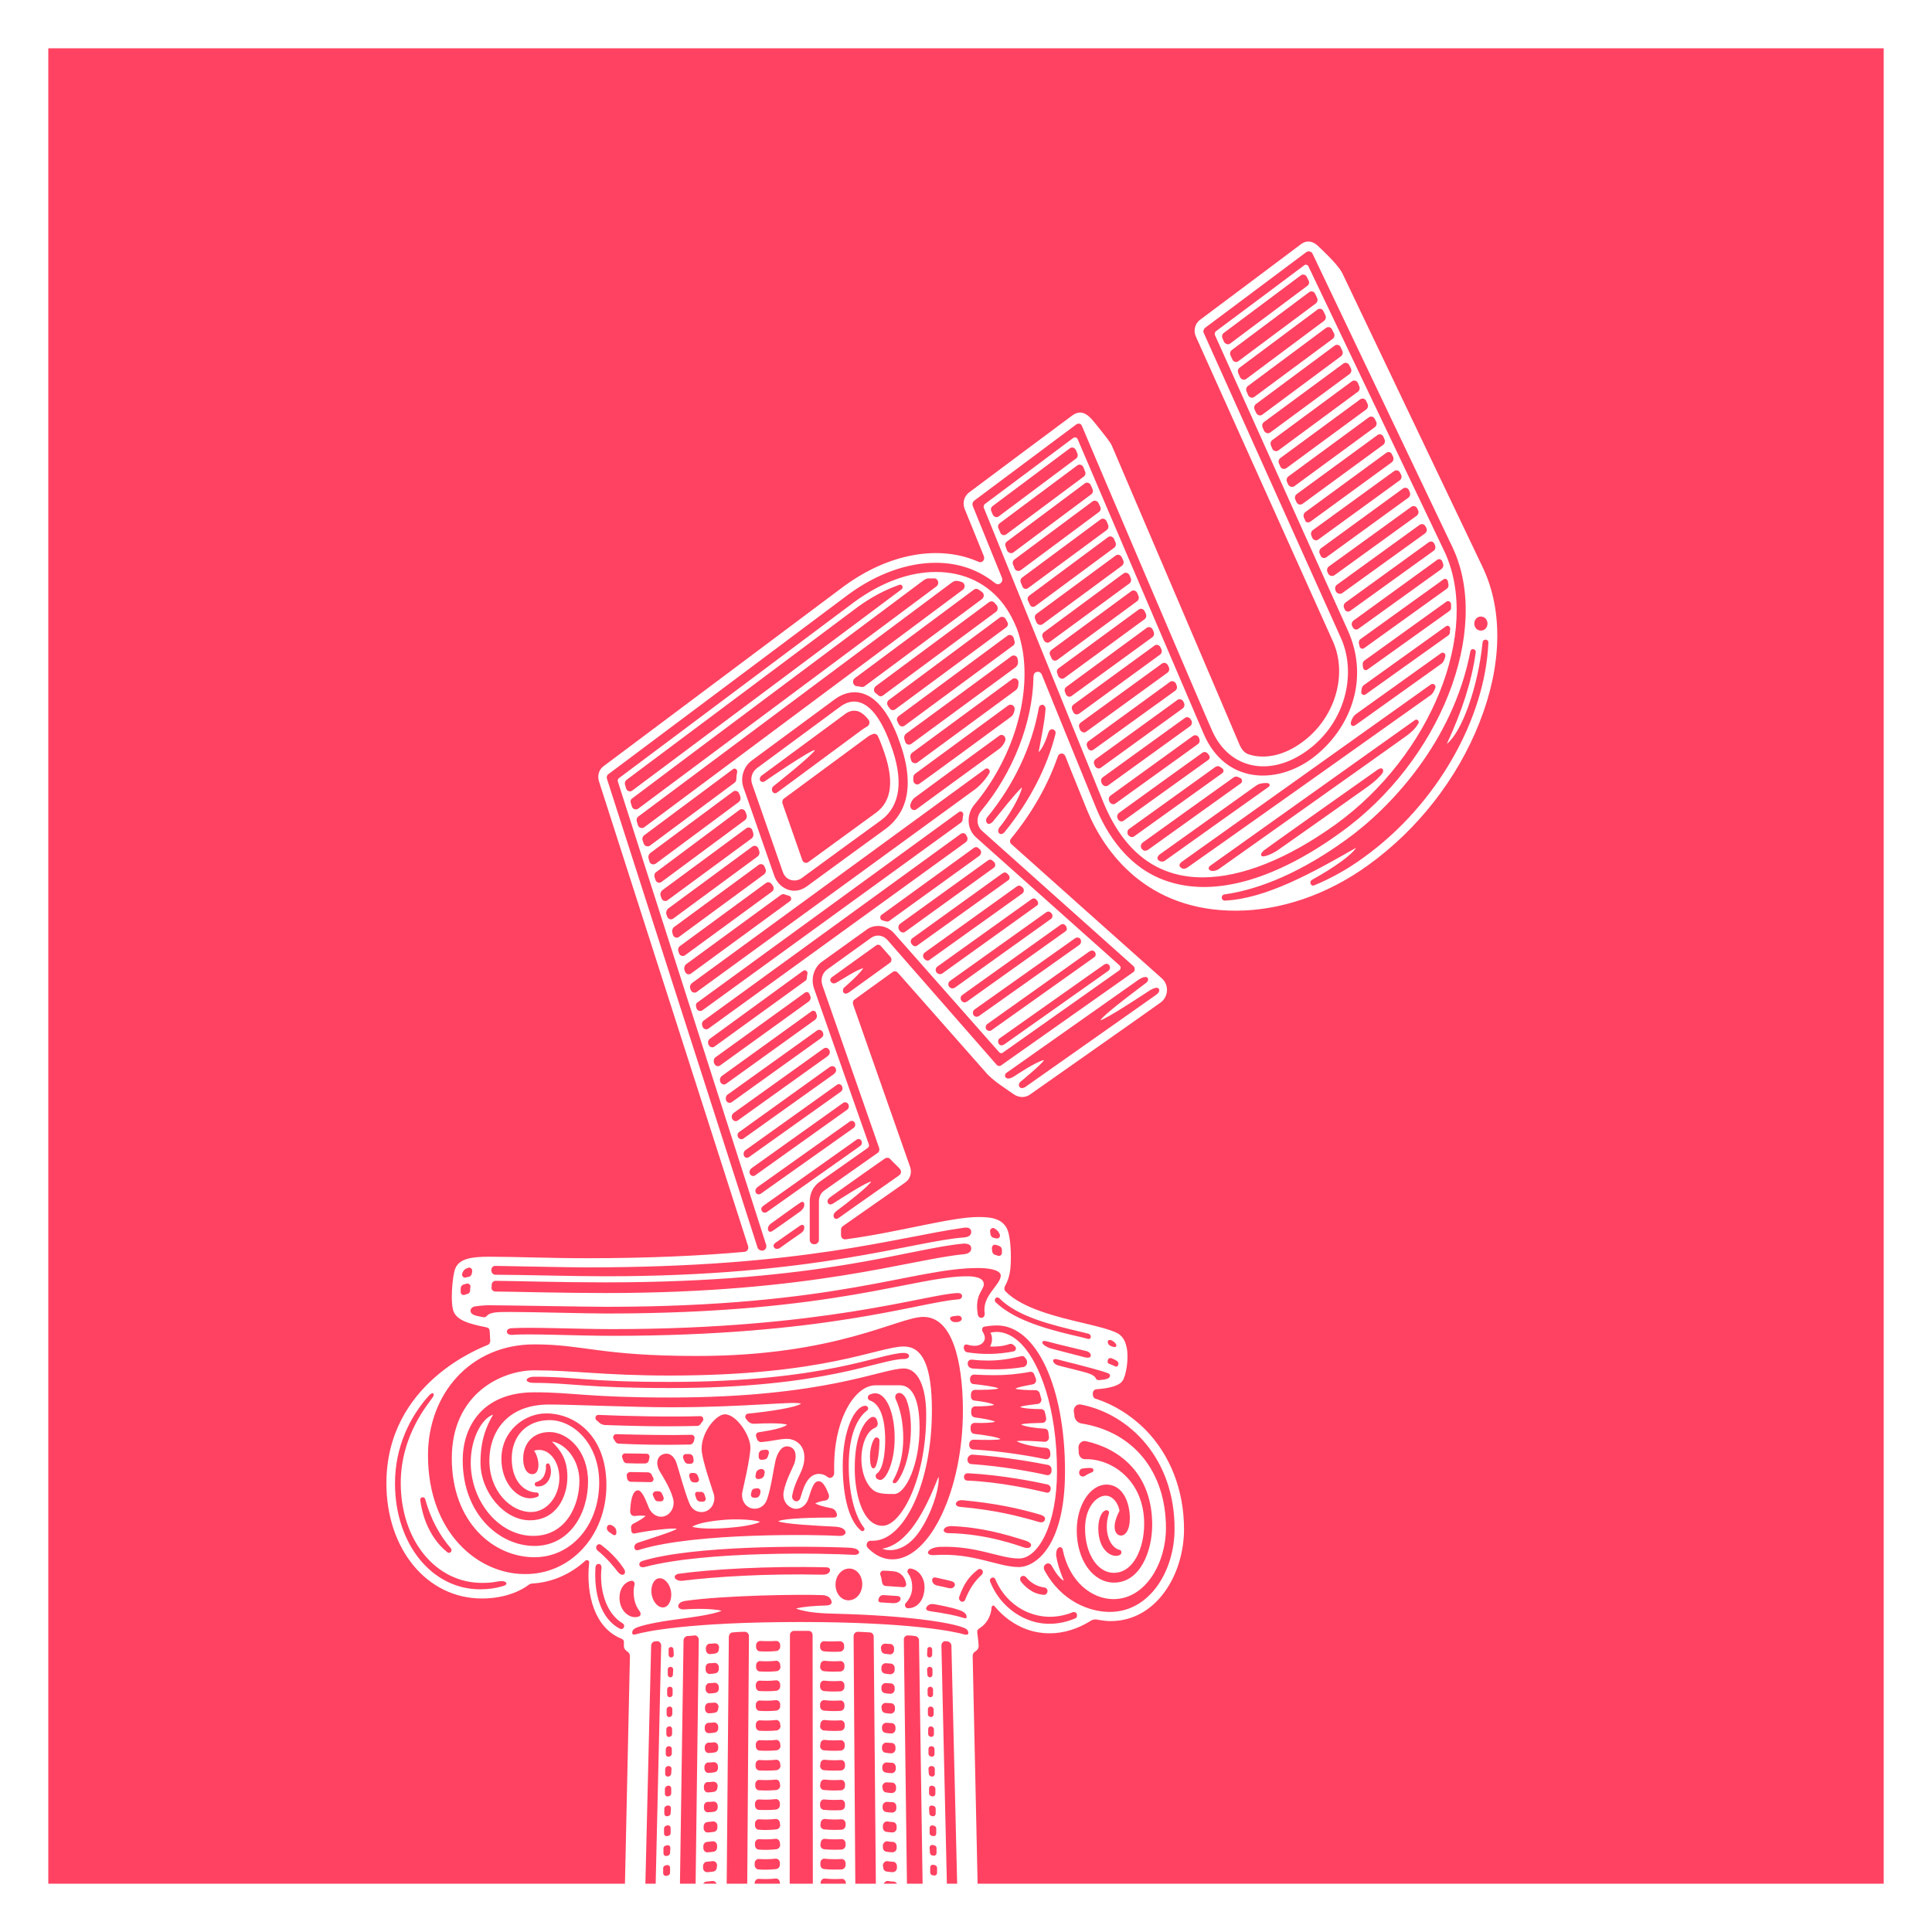 <svg width="40" height="40" viewBox="0 0 40 40" fill="none" xmlns="http://www.w3.org/2000/svg">
<rect width="40" height="40" fill="#E5E5E5"/>
<g clip-path="url(#clip0_648_261)">
<rect width="1440" height="5378" transform="translate(-1270 -173)" fill="white"/>
<rect x="-1270" y="-28" width="1440" height="753" fill="#FF4261"/>
<rect x="0.5" y="0.5" width="39" height="39" stroke="white"/>
<g clip-path="url(#clip1_648_261)">
<path d="M19.431 30.572C19.455 30.73 19.36 31.16 19.11 31.59C18.796 32.14 18.416 32.127 18.267 32.064C18.784 31.976 19.14 31.318 19.431 30.572ZM30.631 14.959C30.173 16.123 29.354 17.172 28.327 17.912C27.471 18.532 26.498 18.855 25.583 18.855C23.754 18.855 22.875 17.666 22.507 16.774C22.21 16.047 22.056 15.655 22.056 15.655C22.026 15.579 21.925 15.585 21.901 15.661C21.7 16.243 21.373 16.825 20.933 17.362C20.898 17.406 20.91 17.451 20.939 17.476C20.939 17.476 23.897 20.119 24.057 20.258C24.217 20.404 24.182 20.65 24.027 20.758C23.926 20.834 21.325 22.661 21.325 22.661C21.224 22.731 21.1 22.731 20.987 22.655C20.987 22.655 20.803 22.528 20.696 22.453C20.589 22.377 20.494 22.294 20.441 22.238L18.588 20.138C18.558 20.107 18.517 20.1 18.481 20.125L17.691 20.695C17.662 20.714 17.65 20.758 17.662 20.796L18.843 24.16C18.885 24.28 18.843 24.413 18.742 24.482L17.448 25.387C17.424 25.405 17.412 25.431 17.412 25.462V25.57C17.412 25.627 17.454 25.665 17.507 25.659C18.606 25.513 19.686 25.197 20.256 25.197C20.524 25.197 20.815 25.222 20.886 25.551C20.933 25.753 20.939 26.088 20.916 26.291C20.898 26.424 20.868 26.512 20.809 26.626C20.785 26.664 20.791 26.715 20.827 26.746C21.177 27.094 21.89 27.265 22.424 27.391C22.721 27.461 22.976 27.524 23.131 27.6C23.202 27.638 23.291 27.714 23.327 27.903C23.374 28.131 23.315 28.485 23.238 28.593C23.166 28.694 22.958 28.744 22.703 28.763C22.662 28.763 22.626 28.801 22.626 28.846V28.871C22.626 28.915 22.65 28.953 22.685 28.959C23.059 29.079 23.416 29.301 23.713 29.598C24.229 30.123 24.514 30.856 24.514 31.659C24.514 32.595 23.944 33.563 22.994 33.563C22.905 33.563 22.81 33.55 22.709 33.531C22.667 33.525 22.62 33.531 22.584 33.556C22.311 33.727 22.02 33.816 21.735 33.816C21.575 33.816 21.415 33.79 21.254 33.733C20.999 33.639 20.773 33.474 20.595 33.259C20.571 33.228 20.536 33.24 20.53 33.278C20.518 33.468 20.417 33.632 20.274 33.715C20.245 33.733 20.227 33.765 20.233 33.797C20.245 33.885 20.262 34.05 20.262 34.062C20.262 34.1 20.262 34.151 20.179 34.201C20.156 34.22 20.138 34.246 20.138 34.284L20.262 40H19.841L19.698 34.075C19.698 34.031 19.669 33.999 19.633 33.986C19.621 33.986 19.603 33.98 19.591 33.98C19.538 33.968 19.491 34.012 19.491 34.069L19.627 40H19.449V39.905C19.449 39.873 19.425 39.848 19.395 39.842C19.384 39.842 19.378 39.842 19.366 39.836C19.33 39.829 19.294 39.861 19.294 39.899V39.994H19.116L19.027 33.961C19.027 33.917 18.992 33.879 18.95 33.873C18.903 33.866 18.849 33.86 18.802 33.86C18.754 33.854 18.707 33.898 18.713 33.949L18.79 39.994H18.612V39.848C18.612 39.804 18.576 39.76 18.534 39.76C18.493 39.76 18.451 39.753 18.416 39.747C18.368 39.741 18.321 39.785 18.321 39.836V39.987H18.142L18.089 33.885C18.089 33.835 18.053 33.797 18.006 33.797C17.929 33.79 17.846 33.79 17.762 33.784C17.715 33.784 17.673 33.822 17.673 33.873C17.679 34.644 17.715 39.987 17.715 39.987H17.537V39.791C17.537 39.741 17.495 39.697 17.448 39.703C17.335 39.709 17.216 39.709 17.097 39.697C17.05 39.69 17.008 39.734 17.008 39.785V39.987H16.83C16.83 39.987 16.824 34.606 16.824 33.854C16.824 33.803 16.789 33.765 16.741 33.765C16.658 33.765 16.527 33.765 16.438 33.765C16.391 33.765 16.355 33.803 16.355 33.854C16.355 34.606 16.349 39.987 16.349 39.987H16.171V39.785C16.171 39.734 16.129 39.69 16.082 39.697C15.969 39.709 15.844 39.709 15.732 39.703C15.684 39.697 15.643 39.741 15.643 39.791V39.987H15.464C15.464 39.987 15.5 34.644 15.506 33.873C15.506 33.822 15.464 33.784 15.417 33.784C15.334 33.784 15.251 33.79 15.173 33.797C15.126 33.797 15.096 33.835 15.09 33.885L15.037 39.987H14.859V39.836C14.859 39.785 14.817 39.741 14.764 39.747C14.722 39.753 14.681 39.753 14.645 39.76C14.603 39.76 14.568 39.804 14.568 39.848V39.994H14.389L14.467 33.949C14.467 33.898 14.425 33.854 14.378 33.86C14.33 33.866 14.277 33.873 14.229 33.873C14.188 33.879 14.152 33.917 14.152 33.961L14.063 39.994H13.885V39.899C13.885 39.861 13.855 39.829 13.813 39.836C13.802 39.836 13.796 39.842 13.784 39.842C13.754 39.848 13.736 39.873 13.73 39.905V40H13.552L13.689 34.069C13.689 34.012 13.641 33.968 13.588 33.98C13.57 33.98 13.558 33.986 13.546 33.986C13.511 33.993 13.481 34.031 13.481 34.075L13.338 40H12.917L13.042 34.284C13.042 34.252 13.024 34.22 13 34.201C12.917 34.151 12.917 34.1 12.917 34.062C12.917 34.043 12.917 34.012 12.917 33.993C12.917 33.955 12.887 33.936 12.869 33.929C12.311 33.708 12.127 33.013 12.198 32.355C12.204 32.311 12.157 32.285 12.121 32.311C11.824 32.583 11.444 32.76 11.023 32.785C10.993 32.785 10.963 32.798 10.939 32.817C10.815 32.911 10.494 33.095 9.977 33.095C8.837 33.095 8 32.07 8 30.711C8 28.631 9.966 27.903 10.096 27.846C10.132 27.834 10.15 27.796 10.15 27.758L10.138 27.555C10.132 27.499 10.102 27.486 10.066 27.48C9.686 27.404 9.485 27.334 9.401 27.176C9.312 27.005 9.366 26.417 9.425 26.265C9.508 26.063 9.746 26.019 10.126 26.019C10.666 26.019 11.391 26.05 12.151 26.05C13.422 26.05 14.502 26 15.417 25.918C15.47 25.911 15.506 25.855 15.488 25.798L12.4 16.173C12.365 16.059 12.4 15.933 12.495 15.864L17.471 12.139C18.41 11.45 19.455 11.273 20.262 11.633C20.334 11.665 20.399 11.589 20.369 11.513L19.971 10.533C19.924 10.413 19.96 10.274 20.061 10.198C20.061 10.198 22.175 8.617 22.18 8.617C22.418 8.427 22.572 8.636 22.709 8.807C22.911 9.059 22.988 9.154 23.024 9.237C23.024 9.237 25.595 15.25 25.648 15.383C25.702 15.516 25.761 15.592 25.868 15.623C26.201 15.724 26.593 15.636 26.955 15.37C27.632 14.883 27.911 13.979 27.596 13.277L24.758 6.966C24.704 6.846 24.74 6.701 24.841 6.625C24.841 6.625 26.836 5.133 26.943 5.05C27.056 4.968 27.175 4.994 27.27 5.076C27.602 5.386 27.745 5.556 27.798 5.67L30.708 11.766C31.123 12.658 31.094 13.789 30.631 14.959ZM30.524 12.911C30.524 12.993 30.583 13.056 30.66 13.056C30.738 13.056 30.797 12.993 30.797 12.911C30.797 12.828 30.738 12.765 30.66 12.765C30.583 12.765 30.524 12.828 30.524 12.911ZM10.173 26.651C10.173 26.702 10.209 26.74 10.257 26.74C10.524 26.74 11.634 26.771 12.537 26.771C16.836 26.771 18.855 26.07 19.954 25.968C20.007 25.962 20.108 25.943 20.108 25.848C20.108 25.753 20.007 25.747 19.954 25.747C18.82 25.848 17.026 26.55 12.543 26.55C11.575 26.55 10.874 26.525 10.262 26.518C10.215 26.518 10.179 26.556 10.179 26.607V26.651H10.173ZM9.645 26.449C9.663 26.443 9.686 26.436 9.704 26.436C9.74 26.43 9.764 26.398 9.77 26.36C9.77 26.348 9.776 26.329 9.776 26.316C9.781 26.272 9.74 26.234 9.698 26.247C9.639 26.265 9.591 26.291 9.568 26.373C9.556 26.417 9.597 26.462 9.645 26.449ZM9.74 26.645C9.746 26.601 9.704 26.569 9.669 26.575C9.639 26.582 9.621 26.588 9.597 26.594C9.562 26.607 9.538 26.639 9.538 26.677C9.538 26.702 9.538 26.721 9.538 26.746C9.538 26.79 9.574 26.822 9.615 26.809C9.633 26.803 9.657 26.797 9.675 26.79C9.71 26.784 9.734 26.752 9.734 26.715C9.734 26.689 9.734 26.664 9.74 26.645ZM10.464 32.753C10.417 32.722 10.31 32.741 10.28 32.747C10.185 32.766 10.09 32.772 9.989 32.772C9.021 32.779 8.297 31.887 8.297 30.705C8.297 29.674 8.914 29.016 8.968 28.915C9.004 28.839 8.95 28.808 8.867 28.909C8.493 29.332 8.178 29.946 8.178 30.711C8.178 31.963 8.938 32.905 9.942 32.905C10.12 32.905 10.274 32.88 10.399 32.842C10.476 32.823 10.512 32.791 10.464 32.753ZM8.701 31.059C8.766 31.546 8.986 31.919 9.265 32.14C9.312 32.178 9.378 32.108 9.336 32.058C9.099 31.786 8.914 31.444 8.802 31.033C8.784 30.977 8.689 30.995 8.701 31.059ZM12.555 30.749C12.555 29.724 11.907 29.263 11.308 29.263C10.862 29.263 10.381 29.623 10.381 30.205C10.381 30.692 10.69 31.021 10.975 31.021C11.028 31.021 11.082 31.008 11.129 30.989C11.171 30.97 11.159 30.901 11.112 30.901C10.832 30.894 10.595 30.641 10.595 30.199C10.595 29.724 10.91 29.402 11.379 29.402C11.872 29.402 12.406 29.895 12.406 30.692C12.406 31.577 11.83 32.241 11.064 32.241C10.221 32.241 9.354 31.52 9.354 30.192C9.354 28.864 10.375 28.371 11.064 28.371C11.884 28.371 12.495 28.479 13.873 28.479C17.097 28.479 18.184 27.878 18.713 27.878C19.11 27.878 19.294 28.302 19.294 29.206C19.294 30.698 18.724 31.9 18.071 31.9C18.059 31.9 18.042 31.9 18.03 31.9C17.953 31.893 17.911 31.994 17.97 32.051C18.119 32.203 18.291 32.285 18.475 32.285C19.253 32.285 19.936 30.844 19.936 29.206C19.936 28.529 19.829 27.265 19.116 27.265C18.6 27.265 17.329 28.074 14.437 28.074C12.424 28.074 12.091 27.834 11.064 27.834C9.728 27.834 8.861 28.871 8.861 30.129C8.861 31.729 9.894 32.589 10.862 32.589C11.806 32.602 12.555 31.799 12.555 30.749ZM19.918 26.835C19.918 26.778 19.859 26.771 19.823 26.771C19.176 26.797 17.05 27.518 12.679 27.518C11.967 27.518 11.017 27.473 10.595 27.499C10.547 27.499 10.488 27.524 10.494 27.575C10.5 27.625 10.559 27.638 10.601 27.638C10.892 27.606 11.985 27.657 12.679 27.657C17.062 27.657 18.992 26.974 19.817 26.904C19.847 26.904 19.918 26.898 19.918 26.835ZM19.835 27.239C19.799 27.246 19.764 27.246 19.728 27.252C19.692 27.258 19.645 27.284 19.686 27.334C19.728 27.385 19.793 27.372 19.823 27.372C19.859 27.366 19.918 27.347 19.912 27.296C19.906 27.252 19.859 27.239 19.835 27.239ZM21.023 28.751C21.088 28.713 21.218 28.694 21.379 28.662C21.432 28.656 21.468 28.593 21.444 28.536C21.432 28.504 21.42 28.479 21.409 28.447C21.391 28.409 21.355 28.396 21.32 28.403C21.058 28.453 20.815 28.472 20.583 28.472C20.447 28.472 20.316 28.466 20.173 28.46C20.12 28.453 20.078 28.504 20.084 28.561C20.084 28.567 20.084 28.574 20.084 28.58C20.09 28.624 20.12 28.656 20.156 28.656C20.298 28.668 20.619 28.713 20.672 28.744C20.619 28.776 20.334 28.776 20.185 28.776C20.138 28.776 20.102 28.814 20.102 28.871C20.102 28.883 20.102 28.902 20.102 28.915C20.102 28.959 20.138 28.997 20.173 28.997C20.346 29.016 20.524 29.048 20.583 29.086C20.518 29.111 20.352 29.117 20.191 29.117C20.144 29.117 20.108 29.155 20.108 29.206C20.108 29.219 20.108 29.238 20.108 29.256C20.108 29.301 20.138 29.339 20.179 29.345C20.363 29.37 20.542 29.402 20.601 29.434C20.553 29.459 20.352 29.465 20.179 29.459C20.132 29.459 20.096 29.497 20.096 29.541C20.096 29.56 20.096 29.573 20.096 29.592C20.096 29.642 20.126 29.68 20.167 29.686C20.399 29.712 20.666 29.756 20.714 29.794C20.654 29.819 20.387 29.813 20.156 29.807C20.114 29.807 20.072 29.838 20.067 29.889C20.067 29.895 20.067 29.901 20.067 29.908C20.061 29.958 20.096 30.009 20.144 30.009C20.779 30.047 21.379 30.154 21.646 30.211C21.7 30.224 21.747 30.173 21.747 30.116C21.747 30.098 21.747 30.079 21.741 30.06C21.741 30.015 21.705 29.984 21.664 29.977C21.42 29.958 21.165 29.901 21.046 29.838C21.165 29.819 21.438 29.838 21.628 29.851C21.682 29.851 21.723 29.807 21.717 29.75C21.711 29.718 21.711 29.686 21.705 29.655C21.7 29.611 21.67 29.579 21.628 29.579C21.468 29.573 21.195 29.535 21.141 29.491C21.236 29.465 21.426 29.465 21.581 29.459C21.634 29.459 21.67 29.408 21.658 29.351C21.652 29.313 21.646 29.282 21.634 29.244C21.628 29.2 21.593 29.174 21.551 29.174C21.397 29.174 21.189 29.162 21.118 29.13C21.195 29.098 21.349 29.086 21.486 29.067C21.539 29.061 21.575 29.004 21.557 28.953C21.545 28.915 21.533 28.877 21.527 28.846C21.515 28.808 21.48 28.782 21.438 28.782C21.296 28.782 21.076 28.776 21.023 28.751ZM21.254 28.156C21.242 28.137 21.236 28.125 21.224 28.112C21.207 28.08 21.171 28.068 21.135 28.08C20.904 28.137 20.684 28.169 20.458 28.169C20.352 28.169 20.239 28.163 20.126 28.15C20.072 28.144 20.025 28.181 20.037 28.251C20.049 28.308 20.096 28.327 20.132 28.333C20.494 28.359 20.815 28.365 21.195 28.302C21.254 28.283 21.284 28.213 21.254 28.156ZM20.031 30.199C20.031 30.205 20.031 30.211 20.031 30.211C20.025 30.262 20.061 30.312 20.108 30.312C20.761 30.357 21.403 30.477 21.67 30.54C21.723 30.553 21.771 30.509 21.771 30.452C21.771 30.439 21.771 30.433 21.771 30.42C21.771 30.376 21.741 30.344 21.705 30.331C21.48 30.287 20.821 30.161 20.126 30.116C20.078 30.123 20.043 30.154 20.031 30.199ZM19.96 30.559C19.948 30.61 19.983 30.654 20.025 30.654C20.678 30.679 21.367 30.831 21.658 30.901C21.705 30.913 21.747 30.894 21.753 30.825C21.759 30.78 21.729 30.749 21.694 30.736C21.474 30.686 20.767 30.54 20.043 30.502C20.007 30.502 19.971 30.515 19.96 30.559ZM19.918 31.059C19.882 31.059 19.811 31.065 19.793 31.122C19.776 31.172 19.841 31.198 19.877 31.198C20.631 31.267 21.082 31.387 21.521 31.514C21.551 31.52 21.616 31.527 21.634 31.463C21.652 31.4 21.581 31.375 21.545 31.362C21.076 31.223 20.589 31.122 19.918 31.059ZM21.242 31.9C20.779 31.754 20.316 31.622 19.698 31.596C19.663 31.596 19.574 31.602 19.544 31.659C19.514 31.716 19.591 31.742 19.639 31.742C20.435 31.754 21.1 32.007 21.183 32.032C21.236 32.051 21.308 32.064 21.337 32.02C21.373 31.976 21.32 31.925 21.242 31.9ZM18.701 32.861C18.742 32.861 18.772 32.823 18.76 32.785C18.736 32.652 18.647 32.545 18.499 32.532C18.445 32.526 18.356 32.519 18.285 32.519C18.244 32.519 18.214 32.564 18.226 32.602C18.244 32.652 18.255 32.703 18.261 32.753C18.267 32.798 18.297 32.836 18.338 32.836L18.701 32.861ZM18.588 33.044L18.297 33.025C18.261 33.025 18.226 33.025 18.196 33.089C18.166 33.152 18.202 33.177 18.244 33.177L18.457 33.19C18.523 33.196 18.576 33.19 18.612 33.158C18.671 33.114 18.647 33.051 18.588 33.044ZM18.796 33.297C18.986 33.297 19.122 33.145 19.14 32.905C19.158 32.709 19.051 32.507 18.855 32.475C18.802 32.462 18.766 32.532 18.802 32.576C18.861 32.652 18.891 32.76 18.885 32.892C18.879 33.019 18.814 33.126 18.748 33.196C18.718 33.234 18.748 33.297 18.796 33.297ZM17.673 32.191C17.733 32.197 17.81 32.172 17.78 32.115C17.751 32.058 17.638 32.045 17.602 32.045C16.658 32.001 14.336 32.001 13.303 32.317C13.273 32.323 13.226 32.355 13.238 32.406C13.255 32.456 13.321 32.45 13.344 32.444C14.627 32.102 17.133 32.159 17.673 32.191ZM17.115 32.45C15.874 32.418 14.692 32.494 14.051 32.583C14.009 32.589 13.95 32.621 13.974 32.671C13.998 32.722 14.093 32.734 14.128 32.728C14.787 32.646 15.856 32.576 17.032 32.602C17.074 32.602 17.157 32.595 17.18 32.532C17.204 32.481 17.157 32.45 17.115 32.45ZM13.891 32.937C13.861 32.772 13.742 32.658 13.635 32.678C13.528 32.696 13.463 32.855 13.493 33.019C13.523 33.183 13.641 33.297 13.748 33.278C13.855 33.259 13.92 33.101 13.891 32.937ZM14.015 31.653C13.932 31.71 13.445 31.862 13.214 31.938C13.172 31.95 13.119 31.988 13.137 32.051C13.148 32.115 13.214 32.096 13.249 32.083C14.419 31.723 16.979 31.773 17.37 31.799C17.436 31.805 17.531 31.773 17.501 31.704C17.471 31.628 17.365 31.615 17.305 31.609C16.919 31.59 16.213 31.552 16.112 31.495C16.242 31.432 16.86 31.419 17.264 31.419C17.305 31.419 17.353 31.394 17.317 31.318C17.287 31.242 17.228 31.229 17.198 31.223C17.038 31.192 16.937 31.16 16.878 31.128C16.931 31.097 17.008 31.078 17.091 31.065C17.145 31.059 17.18 30.995 17.157 30.939C17.097 30.78 17.032 30.667 16.949 30.667C16.842 30.667 16.8 30.837 16.735 31.033C16.676 31.204 16.515 31.286 16.373 31.21C16.26 31.154 16.201 31.021 16.224 30.888C16.272 30.641 16.403 30.414 16.444 30.306C16.486 30.192 16.504 29.996 16.343 29.952C16.165 29.901 16.082 30.136 16.058 30.23C16.017 30.407 15.963 30.812 15.88 31.046C15.832 31.185 15.702 31.261 15.565 31.229C15.429 31.198 15.34 31.052 15.369 30.894C15.381 30.825 15.536 30.192 15.536 29.965C15.536 29.724 15.251 29.282 15.007 29.282C14.829 29.282 14.526 29.642 14.526 29.996C14.526 30.218 14.764 30.875 14.781 30.945C14.817 31.097 14.74 31.248 14.603 31.293C14.467 31.337 14.33 31.267 14.277 31.135C14.17 30.882 14.027 30.338 14.009 30.3C13.998 30.256 13.915 30.041 13.725 30.11C13.588 30.161 13.582 30.325 13.653 30.452C13.701 30.534 13.867 30.787 13.932 31.014C13.974 31.147 13.926 31.299 13.808 31.369C13.665 31.451 13.505 31.375 13.434 31.217C13.374 31.071 13.297 30.856 13.208 30.856C13.089 30.856 13.053 31.097 13.047 31.293C13.047 31.35 13.089 31.394 13.143 31.387C13.238 31.375 13.321 31.375 13.368 31.387C13.321 31.432 13.214 31.495 13.113 31.546C13.083 31.558 13.059 31.596 13.065 31.634C13.065 31.653 13.071 31.678 13.071 31.697C13.077 31.735 13.113 31.761 13.143 31.748C13.422 31.691 13.909 31.628 14.015 31.653ZM14.283 29.908C14.324 29.908 14.354 29.876 14.366 29.838C14.372 29.819 14.372 29.807 14.378 29.788C14.389 29.75 14.36 29.706 14.318 29.706C13.879 29.718 13.267 29.706 12.757 29.693C12.709 29.693 12.679 29.75 12.703 29.788C12.715 29.807 12.727 29.826 12.739 29.845C12.751 29.87 12.78 29.889 12.81 29.889C13.184 29.908 13.683 29.921 14.283 29.908ZM13.523 30.97C13.534 30.989 13.54 31.014 13.552 31.033C13.564 31.065 13.594 31.084 13.629 31.084C13.647 31.084 13.665 31.084 13.683 31.084C13.725 31.084 13.754 31.04 13.736 30.995C13.725 30.97 13.719 30.945 13.707 30.926C13.695 30.894 13.665 30.875 13.629 30.875C13.612 30.875 13.594 30.875 13.576 30.875C13.528 30.882 13.499 30.932 13.523 30.97ZM14.146 30.192C14.152 30.211 14.158 30.23 14.17 30.249C14.182 30.281 14.211 30.306 14.247 30.306C14.265 30.306 14.283 30.306 14.3 30.306C14.336 30.306 14.366 30.268 14.36 30.23C14.36 30.211 14.354 30.199 14.354 30.18C14.348 30.136 14.312 30.104 14.271 30.104C14.247 30.104 14.223 30.104 14.2 30.104C14.158 30.104 14.128 30.148 14.146 30.192ZM14.271 30.572C14.277 30.591 14.283 30.61 14.289 30.629C14.3 30.667 14.33 30.692 14.372 30.692C14.384 30.692 14.396 30.692 14.413 30.692C14.455 30.692 14.485 30.648 14.467 30.61C14.461 30.591 14.455 30.572 14.449 30.559C14.437 30.521 14.401 30.496 14.366 30.496C14.354 30.496 14.342 30.496 14.33 30.496C14.289 30.49 14.259 30.527 14.271 30.572ZM14.396 30.964C14.401 30.983 14.413 31.008 14.419 31.033C14.431 31.065 14.467 31.09 14.502 31.09C14.52 31.09 14.538 31.09 14.556 31.09C14.591 31.09 14.621 31.052 14.609 31.014C14.603 30.989 14.591 30.964 14.585 30.939C14.574 30.907 14.538 30.882 14.508 30.888C14.491 30.888 14.473 30.888 14.455 30.888C14.407 30.875 14.378 30.92 14.396 30.964ZM14.508 29.478C14.52 29.459 14.532 29.44 14.55 29.421C14.58 29.377 14.55 29.32 14.502 29.32C13.867 29.339 12.97 29.32 12.388 29.294C12.329 29.294 12.305 29.37 12.353 29.408C12.37 29.421 12.394 29.44 12.412 29.459C12.442 29.484 12.477 29.497 12.513 29.503C13.053 29.522 13.665 29.541 14.443 29.522C14.467 29.516 14.496 29.503 14.508 29.478ZM12.608 31.716C12.626 31.729 12.65 31.748 12.679 31.767C12.709 31.792 12.762 31.799 12.762 31.729C12.762 31.659 12.739 31.622 12.685 31.59C12.632 31.558 12.59 31.565 12.572 31.602C12.549 31.647 12.578 31.697 12.608 31.716ZM12.442 31.982C12.412 31.963 12.377 31.969 12.353 32.001C12.335 32.032 12.341 32.07 12.365 32.096C12.578 32.267 12.739 32.475 12.792 32.545C12.828 32.589 12.881 32.621 12.917 32.595C12.958 32.564 12.941 32.507 12.905 32.462C12.751 32.228 12.549 32.064 12.442 31.982ZM12.976 30.294C13.101 30.3 13.226 30.3 13.35 30.3C13.392 30.3 13.428 30.275 13.434 30.23C13.439 30.218 13.439 30.199 13.445 30.18C13.457 30.142 13.428 30.098 13.392 30.098C13.226 30.098 13.077 30.091 12.941 30.091C12.899 30.091 12.869 30.136 12.881 30.173C12.887 30.192 12.893 30.211 12.899 30.224C12.911 30.268 12.941 30.294 12.976 30.294ZM12.976 30.553C12.976 30.572 12.982 30.591 12.982 30.603C12.988 30.648 13.024 30.679 13.065 30.679C13.166 30.679 13.344 30.686 13.469 30.686C13.517 30.686 13.546 30.635 13.523 30.591C13.511 30.572 13.499 30.553 13.493 30.534C13.481 30.502 13.451 30.49 13.422 30.483C13.297 30.483 13.172 30.477 13.042 30.477C13 30.483 12.97 30.515 12.976 30.553ZM15.654 30.49C15.648 30.509 15.648 30.527 15.643 30.547C15.631 30.591 15.666 30.629 15.702 30.622C15.714 30.622 15.726 30.622 15.743 30.616C15.779 30.61 15.809 30.584 15.821 30.547C15.827 30.527 15.827 30.509 15.832 30.49C15.838 30.452 15.809 30.414 15.767 30.414C15.755 30.414 15.743 30.414 15.732 30.42C15.696 30.426 15.666 30.452 15.654 30.49ZM15.773 30.224C15.791 30.224 15.809 30.218 15.827 30.218C15.862 30.211 15.886 30.192 15.898 30.154C15.904 30.136 15.91 30.116 15.916 30.098C15.934 30.053 15.898 30.009 15.856 30.015C15.832 30.015 15.809 30.022 15.785 30.022C15.743 30.028 15.714 30.06 15.708 30.104C15.708 30.123 15.708 30.136 15.708 30.154C15.702 30.199 15.738 30.23 15.773 30.224ZM15.631 30.818C15.595 30.818 15.565 30.85 15.559 30.882C15.553 30.901 15.553 30.92 15.547 30.939C15.542 30.977 15.571 31.008 15.607 31.008C15.625 31.008 15.637 31.008 15.654 31.008C15.69 31.008 15.72 30.983 15.732 30.945C15.738 30.932 15.743 30.913 15.743 30.894C15.755 30.85 15.72 30.812 15.678 30.812C15.666 30.818 15.648 30.818 15.631 30.818ZM17.299 32.798C17.293 32.981 17.412 33.133 17.567 33.133C17.721 33.133 17.846 32.994 17.852 32.81C17.858 32.627 17.739 32.475 17.584 32.475C17.43 32.475 17.305 32.614 17.299 32.798ZM17.887 31.628C17.685 31.369 17.572 30.875 17.572 30.344C17.572 29.724 17.745 29.364 17.941 29.212C18.006 29.168 17.964 29.105 17.917 29.105C17.697 29.105 17.448 29.611 17.448 30.344C17.448 31.014 17.59 31.501 17.828 31.691C17.869 31.723 17.923 31.672 17.887 31.628ZM18.701 29.775C18.701 30.098 18.629 30.407 18.499 30.635C18.481 30.667 18.475 30.686 18.499 30.705C18.523 30.717 18.552 30.705 18.576 30.673C18.861 30.306 18.944 29.415 18.766 28.978C18.736 28.902 18.677 28.839 18.618 28.839C18.546 28.839 18.517 28.915 18.546 28.972C18.641 29.174 18.701 29.453 18.701 29.775ZM18.523 29.775C18.523 29.244 18.35 28.846 18.119 28.846C18.083 28.846 18.042 28.858 18 28.877C17.953 28.902 17.958 28.978 18.012 28.997C18.172 29.048 18.327 29.263 18.327 29.826C18.327 29.933 18.315 30.401 18.154 30.509C18.119 30.534 18.125 30.591 18.154 30.616C18.178 30.629 18.202 30.641 18.226 30.641C18.344 30.641 18.523 30.281 18.523 29.775ZM18.208 29.826C18.208 29.762 18.131 29.737 18.101 29.788C18.047 29.876 18.012 30.015 18.012 30.161C18.012 30.281 18.03 30.401 18.083 30.401C18.16 30.407 18.208 30.066 18.208 29.826ZM18.273 31.59C18.653 31.59 19.176 30.629 19.176 29.294C19.176 28.694 18.998 28.333 18.713 28.333C18.249 28.333 17.085 28.934 13.873 28.934C12.163 28.934 11.866 28.826 11.064 28.826C9.966 28.826 9.58 29.56 9.58 30.23C9.58 31.343 10.334 32.007 11.064 32.007C11.794 32.007 12.175 31.337 12.175 30.673C12.175 30.041 11.759 29.649 11.379 29.649C11.046 29.649 10.832 29.87 10.832 30.205C10.832 30.351 10.886 30.521 11.023 30.521C11.183 30.521 11.183 30.224 11.058 30.034C11.355 29.946 11.581 30.249 11.581 30.603C11.581 30.964 11.337 31.305 10.993 31.305C10.577 31.305 10.132 30.875 10.132 30.237C10.132 29.674 10.476 29.079 11.367 29.079C11.824 29.079 13.107 29.136 13.891 29.136C15.488 29.136 16.432 29.004 16.587 29.061C16.462 29.143 15.963 29.219 15.482 29.269C15.435 29.276 15.411 29.339 15.447 29.377C15.458 29.389 15.464 29.402 15.476 29.415C15.512 29.459 15.559 29.478 15.613 29.478C15.85 29.465 16.189 29.459 16.296 29.497C16.201 29.573 15.939 29.617 15.702 29.655C15.666 29.661 15.643 29.699 15.654 29.737C15.66 29.756 15.666 29.775 15.672 29.794C15.684 29.832 15.72 29.857 15.755 29.857C16.011 29.838 16.242 29.762 16.379 29.8C16.652 29.87 16.706 30.148 16.61 30.407C16.563 30.54 16.444 30.724 16.403 30.957C16.391 31.008 16.415 31.059 16.462 31.078C16.509 31.097 16.557 31.065 16.575 31.002C16.61 30.901 16.688 30.515 16.955 30.515C17.026 30.515 17.085 30.54 17.133 30.578C17.186 30.629 17.27 30.578 17.27 30.502C17.27 30.458 17.27 30.414 17.27 30.369C17.27 29.358 17.709 28.681 18.125 28.681H18.635C18.837 28.681 19.039 28.877 19.039 29.566C19.039 30.312 18.754 30.932 18.511 30.932C18.362 30.932 18.19 30.932 18.095 30.863C17.958 30.768 17.834 30.527 17.834 30.192C17.834 29.958 17.923 29.636 18.119 29.56C18.16 29.541 18.178 29.497 18.172 29.459C18.166 29.434 18.16 29.415 18.154 29.396C18.137 29.345 18.083 29.32 18.036 29.345C17.852 29.453 17.697 29.807 17.697 30.382C17.691 30.875 17.84 31.59 18.273 31.59ZM11.272 30.534C11.242 30.61 11.183 30.66 11.1 30.686C11.058 30.698 11.064 30.768 11.106 30.774C11.219 30.787 11.331 30.736 11.385 30.591C11.415 30.509 11.415 30.407 11.379 30.325C11.361 30.275 11.296 30.3 11.302 30.351C11.308 30.414 11.296 30.471 11.272 30.534ZM11.064 28.631C11.806 28.631 12.151 28.738 13.873 28.738C17.109 28.738 18.202 28.137 18.713 28.137C18.855 28.137 18.861 28.011 18.713 28.011C18.232 28.011 17.109 28.611 13.873 28.611C12.103 28.611 11.967 28.504 11.064 28.504C10.874 28.504 10.827 28.631 11.064 28.631ZM12.887 33.607C12.537 33.398 12.406 32.892 12.454 32.456C12.454 32.437 12.448 32.387 12.406 32.38C12.365 32.374 12.335 32.399 12.329 32.444C12.293 32.975 12.43 33.512 12.834 33.721C12.863 33.733 12.899 33.733 12.917 33.689C12.935 33.651 12.911 33.62 12.887 33.607ZM13.226 33.468C13.267 33.455 13.273 33.405 13.249 33.367C13.208 33.316 13.154 33.228 13.131 33.101C13.113 33 13.113 32.899 13.137 32.81C13.148 32.766 13.119 32.728 13.077 32.728C12.929 32.747 12.792 32.911 12.834 33.171C12.875 33.398 13.071 33.525 13.226 33.468ZM13.861 39.494C13.861 39.456 13.831 39.425 13.796 39.431C13.784 39.431 13.778 39.431 13.766 39.437C13.736 39.444 13.713 39.469 13.713 39.5V39.589C13.713 39.627 13.748 39.658 13.784 39.652C13.796 39.652 13.808 39.646 13.819 39.646C13.843 39.64 13.867 39.614 13.867 39.583C13.861 39.557 13.861 39.526 13.861 39.494ZM13.867 39.083C13.867 39.045 13.837 39.014 13.802 39.02C13.796 39.02 13.784 39.02 13.778 39.026C13.748 39.032 13.725 39.058 13.725 39.089V39.178C13.725 39.216 13.76 39.248 13.796 39.241C13.808 39.241 13.813 39.235 13.825 39.235C13.849 39.228 13.873 39.203 13.873 39.172L13.867 39.083ZM13.873 38.672C13.873 38.634 13.843 38.609 13.808 38.615C13.796 38.615 13.79 38.621 13.778 38.621C13.754 38.628 13.73 38.647 13.73 38.678V38.78C13.73 38.818 13.76 38.843 13.796 38.837C13.808 38.837 13.819 38.83 13.831 38.83C13.855 38.824 13.873 38.798 13.873 38.773V38.672ZM13.879 38.261C13.879 38.223 13.849 38.198 13.813 38.204C13.802 38.204 13.796 38.211 13.784 38.211C13.76 38.217 13.736 38.236 13.736 38.267V38.369C13.736 38.407 13.766 38.432 13.802 38.425C13.813 38.425 13.825 38.419 13.831 38.419C13.855 38.413 13.873 38.388 13.873 38.362L13.879 38.261ZM13.885 37.85C13.885 37.812 13.855 37.787 13.819 37.793C13.813 37.793 13.802 37.793 13.796 37.799C13.772 37.806 13.748 37.825 13.748 37.856V37.958C13.748 37.995 13.778 38.021 13.813 38.014C13.825 38.014 13.831 38.008 13.843 38.008C13.867 38.002 13.885 37.977 13.885 37.951V37.85ZM13.891 37.439C13.891 37.401 13.861 37.376 13.825 37.382C13.819 37.382 13.813 37.382 13.802 37.388C13.778 37.395 13.754 37.414 13.754 37.445V37.547C13.754 37.584 13.784 37.61 13.819 37.603C13.831 37.603 13.837 37.597 13.843 37.597C13.867 37.591 13.885 37.566 13.885 37.54L13.891 37.439ZM13.897 37.028C13.897 36.99 13.867 36.965 13.831 36.971C13.825 36.971 13.819 36.971 13.813 36.977C13.79 36.984 13.766 37.009 13.766 37.034V37.136C13.766 37.173 13.796 37.199 13.831 37.192C13.837 37.192 13.849 37.186 13.855 37.186C13.879 37.18 13.897 37.154 13.897 37.129V37.028ZM13.903 36.623C13.903 36.585 13.873 36.56 13.837 36.566C13.831 36.566 13.825 36.566 13.819 36.566C13.796 36.573 13.778 36.592 13.772 36.623V36.724C13.772 36.762 13.802 36.788 13.837 36.781C13.843 36.781 13.849 36.781 13.855 36.775C13.879 36.769 13.897 36.743 13.897 36.718L13.903 36.623ZM13.909 36.212C13.909 36.174 13.879 36.149 13.843 36.155C13.837 36.155 13.831 36.155 13.831 36.155C13.808 36.162 13.79 36.181 13.784 36.212V36.313C13.784 36.351 13.813 36.377 13.849 36.37C13.855 36.37 13.861 36.37 13.867 36.364C13.891 36.358 13.909 36.332 13.909 36.307V36.212ZM13.915 35.801C13.915 35.763 13.885 35.738 13.849 35.744C13.813 35.751 13.796 35.776 13.796 35.801V35.902C13.796 35.94 13.825 35.972 13.861 35.959C13.897 35.953 13.915 35.928 13.915 35.902V35.801ZM13.92 35.39C13.92 35.352 13.891 35.327 13.855 35.333C13.819 35.34 13.802 35.365 13.802 35.39V35.491C13.802 35.529 13.837 35.561 13.867 35.548C13.903 35.542 13.915 35.517 13.92 35.491V35.39ZM13.926 34.979C13.926 34.941 13.897 34.916 13.861 34.922C13.825 34.929 13.813 34.954 13.813 34.979V35.08C13.813 35.118 13.843 35.144 13.879 35.137C13.909 35.131 13.926 35.106 13.926 35.08V34.979ZM13.938 34.568C13.938 34.53 13.909 34.505 13.873 34.511C13.837 34.518 13.825 34.537 13.825 34.568V34.669C13.825 34.707 13.855 34.733 13.891 34.726C13.92 34.72 13.932 34.695 13.932 34.669L13.938 34.568ZM13.944 34.157C13.944 34.119 13.915 34.094 13.885 34.1C13.849 34.107 13.843 34.126 13.843 34.157V34.258C13.843 34.296 13.873 34.322 13.909 34.315C13.938 34.309 13.95 34.284 13.95 34.258L13.944 34.157ZM14.841 39.437C14.841 39.387 14.799 39.342 14.746 39.349C14.704 39.355 14.663 39.355 14.627 39.361C14.585 39.361 14.55 39.406 14.55 39.45V39.488C14.55 39.538 14.591 39.583 14.639 39.576C14.681 39.576 14.728 39.57 14.77 39.564C14.811 39.557 14.841 39.519 14.841 39.475V39.437ZM14.841 39.032C14.841 38.982 14.799 38.938 14.746 38.944C14.704 38.95 14.669 38.95 14.627 38.957C14.585 38.957 14.55 39.001 14.55 39.045V39.083C14.55 39.134 14.591 39.178 14.639 39.172C14.681 39.172 14.728 39.165 14.77 39.159C14.811 39.153 14.841 39.115 14.841 39.071V39.032ZM14.847 38.621C14.847 38.571 14.805 38.527 14.752 38.533C14.71 38.539 14.675 38.539 14.633 38.546C14.591 38.546 14.556 38.59 14.556 38.634V38.672C14.556 38.723 14.597 38.767 14.645 38.761C14.687 38.761 14.728 38.754 14.77 38.748C14.811 38.742 14.841 38.704 14.841 38.659L14.847 38.621ZM14.847 38.211C14.847 38.16 14.805 38.116 14.752 38.122C14.716 38.128 14.675 38.128 14.639 38.135C14.597 38.135 14.562 38.179 14.562 38.223V38.261C14.562 38.312 14.603 38.356 14.651 38.35C14.692 38.35 14.734 38.343 14.775 38.337C14.817 38.331 14.847 38.293 14.847 38.248V38.211ZM14.853 37.799C14.853 37.749 14.811 37.705 14.758 37.711C14.722 37.717 14.681 37.717 14.645 37.724C14.603 37.724 14.568 37.768 14.568 37.812V37.85C14.568 37.901 14.609 37.945 14.657 37.939C14.698 37.939 14.74 37.932 14.781 37.926C14.823 37.92 14.853 37.882 14.853 37.837V37.799ZM14.859 37.388C14.859 37.338 14.817 37.294 14.764 37.3C14.728 37.306 14.687 37.306 14.651 37.306C14.609 37.306 14.574 37.35 14.574 37.395V37.433C14.574 37.483 14.615 37.528 14.663 37.521C14.704 37.521 14.746 37.515 14.787 37.509C14.829 37.502 14.859 37.464 14.859 37.42V37.388ZM14.859 36.977C14.859 36.927 14.817 36.883 14.764 36.889C14.728 36.895 14.692 36.895 14.651 36.895C14.609 36.895 14.574 36.94 14.574 36.984V37.022C14.574 37.072 14.615 37.117 14.663 37.11C14.704 37.11 14.746 37.104 14.781 37.097C14.823 37.091 14.853 37.053 14.853 37.009L14.859 36.977ZM14.865 36.573C14.865 36.522 14.823 36.478 14.77 36.484C14.734 36.49 14.698 36.49 14.663 36.49C14.621 36.49 14.585 36.535 14.585 36.579V36.617C14.585 36.668 14.627 36.712 14.675 36.706C14.716 36.706 14.752 36.699 14.793 36.693C14.835 36.687 14.865 36.649 14.865 36.604V36.573ZM14.87 36.162C14.87 36.111 14.829 36.067 14.775 36.073C14.74 36.08 14.704 36.08 14.669 36.08C14.627 36.08 14.591 36.124 14.591 36.168V36.206C14.591 36.257 14.633 36.301 14.681 36.294C14.722 36.294 14.758 36.288 14.799 36.282C14.841 36.276 14.87 36.238 14.87 36.193V36.162ZM14.87 35.751C14.87 35.7 14.829 35.656 14.775 35.662C14.74 35.669 14.704 35.669 14.669 35.669C14.627 35.669 14.591 35.713 14.591 35.757V35.795C14.591 35.846 14.633 35.89 14.681 35.883C14.716 35.883 14.758 35.877 14.799 35.871C14.841 35.864 14.87 35.827 14.87 35.782V35.751ZM14.877 35.34C14.877 35.289 14.835 35.245 14.781 35.251C14.746 35.257 14.71 35.257 14.675 35.257C14.633 35.257 14.597 35.302 14.597 35.346V35.384C14.597 35.434 14.639 35.479 14.687 35.472C14.722 35.472 14.764 35.466 14.799 35.46C14.841 35.453 14.87 35.416 14.87 35.371L14.877 35.34ZM14.882 34.929C14.882 34.878 14.841 34.834 14.787 34.84C14.752 34.846 14.716 34.846 14.687 34.846C14.645 34.846 14.609 34.891 14.609 34.935V34.973C14.609 35.023 14.651 35.068 14.698 35.061C14.734 35.061 14.775 35.055 14.811 35.049C14.853 35.042 14.882 35.005 14.882 34.96V34.929ZM14.882 34.518C14.882 34.467 14.841 34.423 14.787 34.429C14.752 34.435 14.716 34.435 14.687 34.435C14.645 34.435 14.609 34.473 14.609 34.524V34.568C14.609 34.619 14.651 34.663 14.698 34.657C14.734 34.657 14.775 34.65 14.811 34.644C14.853 34.638 14.882 34.6 14.882 34.556V34.518ZM14.888 34.113C14.888 34.056 14.847 34.018 14.793 34.024C14.758 34.031 14.728 34.031 14.692 34.031C14.651 34.031 14.615 34.075 14.615 34.119V34.157C14.615 34.208 14.657 34.252 14.704 34.246C14.74 34.246 14.775 34.239 14.811 34.233C14.853 34.227 14.882 34.189 14.882 34.145L14.888 34.113ZM16.147 39.393C16.147 39.342 16.106 39.298 16.058 39.304C15.945 39.317 15.821 39.317 15.714 39.311C15.666 39.304 15.625 39.349 15.625 39.399V39.437C15.625 39.481 15.66 39.526 15.702 39.526C15.821 39.538 15.951 39.532 16.076 39.519C16.118 39.513 16.153 39.475 16.153 39.431L16.147 39.393ZM16.147 38.982C16.147 38.931 16.106 38.887 16.058 38.893C15.945 38.906 15.827 38.906 15.714 38.9C15.666 38.893 15.625 38.938 15.625 38.988V39.026C15.625 39.071 15.66 39.115 15.702 39.115C15.821 39.127 15.951 39.121 16.076 39.108C16.118 39.102 16.153 39.064 16.153 39.02L16.147 38.982ZM16.147 38.571C16.147 38.52 16.106 38.476 16.058 38.482C15.945 38.495 15.827 38.495 15.714 38.489C15.666 38.482 15.625 38.527 15.625 38.577V38.615C15.625 38.659 15.66 38.704 15.702 38.704C15.821 38.716 15.951 38.71 16.07 38.697C16.112 38.691 16.147 38.653 16.147 38.609V38.571ZM16.147 38.16C16.147 38.109 16.106 38.065 16.058 38.071C15.945 38.084 15.827 38.084 15.72 38.078C15.672 38.071 15.631 38.116 15.631 38.166V38.204C15.631 38.248 15.666 38.293 15.708 38.293C15.827 38.305 15.957 38.299 16.076 38.286C16.118 38.28 16.153 38.242 16.153 38.198L16.147 38.16ZM16.147 37.749C16.147 37.698 16.106 37.654 16.058 37.66C15.945 37.673 15.827 37.673 15.72 37.667C15.672 37.66 15.631 37.705 15.631 37.755V37.793C15.631 37.837 15.666 37.882 15.708 37.882C15.821 37.894 15.951 37.888 16.076 37.875C16.118 37.869 16.153 37.831 16.153 37.787L16.147 37.749ZM16.147 37.338C16.147 37.287 16.106 37.243 16.058 37.249C15.945 37.262 15.832 37.262 15.72 37.256C15.672 37.249 15.631 37.294 15.631 37.344V37.382C15.631 37.426 15.666 37.471 15.708 37.471C15.821 37.477 15.951 37.477 16.07 37.464C16.112 37.458 16.147 37.42 16.147 37.376V37.338ZM16.147 36.933C16.147 36.883 16.106 36.838 16.058 36.845C15.945 36.857 15.832 36.857 15.726 36.851C15.678 36.845 15.637 36.889 15.637 36.94V36.977C15.637 37.022 15.672 37.066 15.714 37.066C15.827 37.072 15.957 37.072 16.076 37.06C16.118 37.053 16.153 37.015 16.153 36.971L16.147 36.933ZM16.153 36.522C16.153 36.471 16.112 36.427 16.064 36.434C15.951 36.446 15.838 36.446 15.732 36.44C15.684 36.434 15.643 36.478 15.643 36.528V36.566C15.643 36.611 15.678 36.655 15.72 36.655C15.832 36.661 15.963 36.661 16.082 36.649C16.123 36.642 16.159 36.604 16.159 36.56L16.153 36.522ZM16.153 36.111C16.153 36.06 16.112 36.016 16.064 36.023C15.957 36.035 15.838 36.035 15.738 36.029C15.69 36.023 15.648 36.067 15.648 36.117V36.155C15.648 36.2 15.684 36.244 15.726 36.244C15.838 36.25 15.963 36.25 16.082 36.238C16.123 36.231 16.159 36.193 16.159 36.149L16.153 36.111ZM16.153 35.7C16.153 35.65 16.112 35.605 16.064 35.611C15.957 35.624 15.844 35.624 15.738 35.618C15.69 35.611 15.648 35.656 15.648 35.706V35.744C15.648 35.789 15.684 35.833 15.726 35.833C15.838 35.839 15.963 35.839 16.082 35.827C16.123 35.82 16.159 35.782 16.159 35.738L16.153 35.7ZM16.153 35.289C16.153 35.239 16.112 35.194 16.064 35.2C15.957 35.213 15.844 35.213 15.738 35.207C15.69 35.2 15.648 35.245 15.648 35.295V35.333C15.648 35.378 15.684 35.422 15.726 35.422C15.838 35.428 15.963 35.428 16.076 35.416C16.118 35.409 16.153 35.371 16.153 35.327V35.289ZM16.153 34.878C16.153 34.827 16.112 34.783 16.064 34.789C15.957 34.802 15.844 34.802 15.738 34.796C15.69 34.789 15.648 34.834 15.648 34.884V34.922C15.648 34.967 15.684 35.011 15.726 35.011C15.838 35.017 15.963 35.017 16.076 35.005C16.118 34.998 16.153 34.96 16.153 34.916V34.878ZM16.153 34.473C16.153 34.423 16.112 34.379 16.064 34.385C15.957 34.397 15.844 34.397 15.743 34.391C15.696 34.385 15.654 34.429 15.654 34.48V34.518C15.654 34.562 15.69 34.606 15.732 34.606C15.844 34.612 15.963 34.612 16.082 34.6C16.123 34.593 16.159 34.556 16.159 34.511L16.153 34.473ZM16.153 34.062C16.153 34.012 16.112 33.968 16.064 33.974C15.969 33.98 15.844 33.98 15.743 33.974C15.696 33.974 15.654 34.012 15.654 34.062V34.1C15.654 34.145 15.69 34.189 15.732 34.189C15.838 34.195 15.963 34.195 16.076 34.182C16.118 34.176 16.153 34.138 16.153 34.094V34.062ZM16.979 34.1C16.979 34.145 17.014 34.182 17.056 34.189C17.169 34.201 17.293 34.201 17.4 34.195C17.442 34.189 17.477 34.151 17.477 34.107V34.069C17.477 34.018 17.436 33.98 17.388 33.98C17.287 33.986 17.163 33.986 17.068 33.98C17.02 33.974 16.979 34.018 16.979 34.069V34.1ZM16.979 34.511C16.979 34.556 17.014 34.593 17.056 34.6C17.169 34.612 17.293 34.612 17.406 34.606C17.448 34.6 17.483 34.562 17.483 34.518V34.48C17.483 34.429 17.442 34.385 17.394 34.391C17.293 34.397 17.18 34.397 17.074 34.385C17.026 34.379 16.985 34.423 16.985 34.473L16.979 34.511ZM16.979 34.922C16.979 34.967 17.014 35.005 17.056 35.011C17.169 35.023 17.293 35.023 17.406 35.017C17.448 35.011 17.483 34.973 17.483 34.929V34.891C17.483 34.84 17.442 34.796 17.394 34.802C17.287 34.809 17.18 34.809 17.068 34.796C17.02 34.789 16.979 34.834 16.979 34.884V34.922ZM16.979 35.327C16.979 35.371 17.008 35.409 17.056 35.416C17.169 35.428 17.299 35.428 17.406 35.422C17.448 35.416 17.483 35.378 17.483 35.333V35.295C17.483 35.245 17.442 35.2 17.394 35.207C17.287 35.213 17.175 35.213 17.068 35.2C17.02 35.194 16.979 35.239 16.979 35.289V35.327ZM16.979 35.738C16.979 35.782 17.008 35.82 17.056 35.827C17.175 35.839 17.299 35.839 17.412 35.833C17.454 35.827 17.489 35.789 17.489 35.744V35.706C17.489 35.656 17.448 35.611 17.4 35.618C17.293 35.624 17.18 35.624 17.074 35.611C17.026 35.605 16.985 35.65 16.985 35.7L16.979 35.738ZM16.979 36.149C16.979 36.193 17.008 36.231 17.056 36.238C17.175 36.25 17.299 36.25 17.412 36.244C17.454 36.238 17.489 36.2 17.489 36.155V36.117C17.489 36.067 17.448 36.023 17.4 36.029C17.293 36.035 17.18 36.035 17.074 36.023C17.026 36.016 16.985 36.06 16.985 36.111L16.979 36.149ZM16.979 36.56C16.979 36.604 17.008 36.642 17.056 36.649C17.175 36.661 17.299 36.661 17.418 36.655C17.46 36.649 17.495 36.611 17.495 36.566V36.528C17.495 36.478 17.454 36.434 17.406 36.44C17.299 36.446 17.186 36.446 17.074 36.434C17.026 36.427 16.985 36.471 16.985 36.522L16.979 36.56ZM16.979 36.971C16.979 37.015 17.008 37.053 17.056 37.06C17.175 37.072 17.305 37.072 17.418 37.066C17.46 37.06 17.495 37.022 17.495 36.977V36.94C17.495 36.889 17.454 36.845 17.406 36.851C17.299 36.857 17.18 36.857 17.074 36.845C17.026 36.838 16.985 36.883 16.985 36.933L16.979 36.971ZM16.979 37.382C16.979 37.426 17.008 37.464 17.056 37.471C17.175 37.483 17.305 37.483 17.418 37.477C17.46 37.471 17.495 37.433 17.495 37.388V37.35C17.495 37.3 17.454 37.256 17.406 37.262C17.299 37.268 17.18 37.268 17.068 37.256C17.02 37.249 16.979 37.294 16.979 37.344V37.382ZM16.985 37.787C16.985 37.831 17.014 37.869 17.062 37.875C17.18 37.888 17.311 37.888 17.43 37.882C17.471 37.875 17.507 37.837 17.507 37.793V37.755C17.507 37.705 17.465 37.66 17.418 37.667C17.311 37.673 17.192 37.673 17.08 37.66C17.032 37.654 16.991 37.698 16.991 37.749L16.985 37.787ZM16.985 38.198C16.985 38.242 17.014 38.28 17.062 38.286C17.18 38.299 17.311 38.299 17.43 38.293C17.471 38.286 17.507 38.248 17.507 38.204V38.166C17.507 38.116 17.465 38.071 17.418 38.078C17.311 38.084 17.192 38.084 17.08 38.071C17.032 38.065 16.991 38.109 16.991 38.16L16.985 38.198ZM16.985 38.609C16.985 38.653 17.014 38.691 17.062 38.697C17.18 38.71 17.317 38.71 17.43 38.704C17.471 38.697 17.507 38.659 17.507 38.615V38.577C17.507 38.527 17.465 38.482 17.418 38.489C17.311 38.495 17.186 38.495 17.074 38.482C17.026 38.476 16.985 38.52 16.985 38.571V38.609ZM16.985 39.02C16.985 39.064 17.014 39.102 17.062 39.108C17.186 39.121 17.317 39.121 17.436 39.115C17.477 39.108 17.513 39.071 17.513 39.026V38.988C17.513 38.938 17.471 38.893 17.424 38.9C17.311 38.906 17.192 38.906 17.08 38.893C17.032 38.887 16.991 38.931 16.991 38.982L16.985 39.02ZM17.513 39.431V39.393C17.513 39.342 17.471 39.298 17.424 39.304C17.311 39.311 17.192 39.311 17.08 39.298C17.032 39.292 16.991 39.336 16.991 39.387V39.425C16.991 39.469 17.02 39.507 17.068 39.513C17.192 39.526 17.323 39.526 17.442 39.519C17.477 39.519 17.513 39.481 17.513 39.431ZM18.244 34.151C18.244 34.195 18.273 34.233 18.315 34.239C18.35 34.246 18.386 34.246 18.422 34.252C18.469 34.258 18.511 34.214 18.511 34.163V34.126C18.511 34.081 18.475 34.037 18.433 34.037C18.398 34.037 18.368 34.031 18.332 34.031C18.285 34.024 18.238 34.069 18.238 34.119L18.244 34.151ZM18.249 34.562C18.249 34.606 18.279 34.644 18.321 34.65C18.356 34.657 18.398 34.663 18.433 34.663C18.481 34.663 18.523 34.625 18.523 34.575V34.53C18.523 34.486 18.487 34.448 18.445 34.442C18.41 34.442 18.374 34.435 18.344 34.435C18.297 34.429 18.249 34.473 18.249 34.524V34.562ZM18.249 34.967C18.249 35.011 18.279 35.049 18.321 35.055C18.356 35.061 18.398 35.068 18.433 35.068C18.481 35.068 18.523 35.03 18.523 34.979V34.941C18.523 34.897 18.487 34.853 18.445 34.853C18.41 34.853 18.374 34.846 18.344 34.846C18.297 34.84 18.249 34.884 18.249 34.935V34.967ZM18.255 35.378C18.255 35.422 18.285 35.46 18.327 35.466C18.362 35.472 18.404 35.479 18.439 35.479C18.487 35.479 18.529 35.441 18.529 35.39V35.352C18.529 35.308 18.493 35.264 18.451 35.264C18.416 35.264 18.38 35.257 18.344 35.257C18.297 35.251 18.249 35.295 18.249 35.346L18.255 35.378ZM18.261 35.789C18.261 35.833 18.291 35.871 18.332 35.877C18.374 35.883 18.41 35.89 18.451 35.89C18.499 35.89 18.54 35.852 18.54 35.801V35.763C18.54 35.719 18.505 35.675 18.463 35.675C18.427 35.675 18.392 35.669 18.356 35.669C18.309 35.662 18.261 35.706 18.261 35.757V35.789ZM18.261 36.2C18.261 36.244 18.291 36.282 18.332 36.288C18.374 36.294 18.41 36.301 18.451 36.301C18.499 36.301 18.54 36.263 18.54 36.212V36.174C18.54 36.13 18.505 36.086 18.463 36.086C18.427 36.086 18.392 36.08 18.356 36.08C18.309 36.073 18.261 36.117 18.261 36.168V36.2ZM18.267 36.611C18.267 36.655 18.297 36.693 18.338 36.699C18.38 36.706 18.416 36.712 18.457 36.712C18.505 36.712 18.546 36.674 18.546 36.623V36.585C18.546 36.541 18.511 36.497 18.469 36.497C18.433 36.497 18.398 36.49 18.362 36.49C18.315 36.484 18.267 36.528 18.267 36.579V36.611ZM18.273 37.022C18.273 37.066 18.303 37.104 18.344 37.11C18.386 37.117 18.427 37.123 18.463 37.123C18.511 37.123 18.552 37.085 18.552 37.034V36.996C18.552 36.952 18.517 36.908 18.475 36.908C18.439 36.908 18.404 36.901 18.362 36.901C18.315 36.895 18.267 36.94 18.267 36.99L18.273 37.022ZM18.273 37.426C18.273 37.471 18.303 37.509 18.344 37.515C18.386 37.521 18.427 37.528 18.469 37.528C18.517 37.528 18.558 37.49 18.558 37.439V37.401C18.558 37.357 18.523 37.312 18.481 37.312C18.445 37.312 18.404 37.306 18.368 37.306C18.321 37.3 18.273 37.344 18.273 37.395V37.426ZM18.279 37.837C18.279 37.882 18.309 37.92 18.35 37.926C18.392 37.932 18.433 37.939 18.475 37.939C18.523 37.939 18.564 37.901 18.564 37.85V37.812C18.564 37.768 18.529 37.724 18.487 37.724C18.451 37.724 18.41 37.717 18.374 37.711C18.327 37.705 18.279 37.749 18.279 37.799V37.837ZM18.279 38.248C18.279 38.293 18.309 38.331 18.35 38.337C18.392 38.343 18.433 38.35 18.475 38.35C18.523 38.35 18.564 38.312 18.564 38.261V38.223C18.564 38.179 18.529 38.135 18.487 38.135C18.451 38.135 18.41 38.128 18.374 38.122C18.327 38.116 18.279 38.16 18.279 38.211V38.248ZM18.285 38.659C18.285 38.704 18.315 38.742 18.356 38.748C18.398 38.754 18.439 38.761 18.481 38.761C18.529 38.761 18.57 38.723 18.57 38.672V38.634C18.57 38.59 18.534 38.546 18.493 38.546C18.451 38.546 18.416 38.539 18.374 38.533C18.327 38.527 18.279 38.571 18.279 38.621L18.285 38.659ZM18.291 39.071C18.291 39.115 18.321 39.153 18.362 39.159C18.404 39.165 18.451 39.172 18.493 39.172C18.54 39.172 18.582 39.134 18.582 39.083V39.045C18.582 39.001 18.546 38.957 18.505 38.957C18.463 38.957 18.427 38.95 18.386 38.944C18.338 38.938 18.291 38.982 18.291 39.032V39.071ZM18.588 39.488V39.45C18.588 39.406 18.552 39.361 18.511 39.361C18.469 39.361 18.433 39.355 18.392 39.349C18.344 39.342 18.297 39.387 18.297 39.437V39.475C18.297 39.519 18.327 39.557 18.368 39.564C18.41 39.57 18.457 39.576 18.499 39.576C18.546 39.583 18.588 39.538 18.588 39.488ZM19.194 34.258C19.194 34.284 19.205 34.309 19.235 34.315C19.265 34.322 19.3 34.296 19.3 34.258V34.157C19.3 34.132 19.289 34.107 19.259 34.1C19.223 34.094 19.194 34.119 19.2 34.157L19.194 34.258ZM19.2 34.669C19.2 34.695 19.217 34.72 19.241 34.726C19.277 34.733 19.306 34.707 19.306 34.669V34.568C19.306 34.543 19.294 34.518 19.259 34.511C19.223 34.505 19.194 34.53 19.194 34.568L19.2 34.669ZM19.205 35.08C19.205 35.106 19.223 35.131 19.253 35.137C19.289 35.144 19.318 35.118 19.318 35.08V34.979C19.318 34.954 19.3 34.929 19.271 34.922C19.241 34.916 19.205 34.941 19.205 34.979V35.08ZM19.211 35.491C19.211 35.517 19.229 35.542 19.265 35.548C19.3 35.555 19.33 35.529 19.33 35.491V35.39C19.33 35.365 19.312 35.34 19.277 35.333C19.241 35.327 19.211 35.352 19.211 35.39V35.491ZM19.217 35.902C19.217 35.928 19.235 35.953 19.271 35.959C19.306 35.966 19.336 35.94 19.336 35.902V35.801C19.336 35.776 19.312 35.751 19.283 35.744C19.247 35.738 19.217 35.763 19.217 35.801V35.902ZM19.223 36.307C19.223 36.332 19.241 36.358 19.265 36.364C19.271 36.364 19.277 36.364 19.283 36.37C19.318 36.377 19.348 36.351 19.348 36.313V36.212C19.348 36.187 19.33 36.162 19.3 36.155C19.294 36.155 19.289 36.155 19.289 36.155C19.253 36.149 19.223 36.174 19.223 36.212V36.307ZM19.229 36.718C19.229 36.743 19.247 36.769 19.271 36.775C19.277 36.775 19.283 36.781 19.289 36.781C19.324 36.788 19.354 36.762 19.354 36.724V36.623C19.354 36.598 19.336 36.573 19.306 36.566C19.3 36.566 19.294 36.566 19.289 36.566C19.253 36.56 19.223 36.585 19.223 36.623L19.229 36.718ZM19.235 37.129C19.235 37.154 19.253 37.18 19.277 37.186C19.283 37.186 19.294 37.192 19.3 37.192C19.336 37.199 19.366 37.173 19.366 37.136V37.034C19.366 37.009 19.348 36.984 19.318 36.977C19.312 36.977 19.306 36.977 19.3 36.971C19.265 36.965 19.235 36.99 19.235 37.028V37.129ZM19.241 37.54C19.241 37.566 19.259 37.591 19.283 37.597C19.289 37.597 19.3 37.603 19.306 37.603C19.342 37.61 19.372 37.584 19.372 37.547V37.445C19.372 37.42 19.354 37.395 19.324 37.388C19.318 37.388 19.312 37.388 19.3 37.382C19.265 37.376 19.235 37.401 19.235 37.439L19.241 37.54ZM19.247 37.951C19.247 37.977 19.265 38.002 19.289 38.008C19.3 38.008 19.306 38.014 19.318 38.014C19.354 38.021 19.384 37.995 19.384 37.958V37.856C19.384 37.825 19.36 37.806 19.336 37.799C19.33 37.799 19.318 37.799 19.312 37.793C19.277 37.787 19.247 37.812 19.247 37.85V37.951ZM19.253 38.356C19.253 38.381 19.271 38.407 19.294 38.413C19.306 38.413 19.318 38.419 19.324 38.419C19.36 38.425 19.39 38.4 19.39 38.362V38.261C19.39 38.229 19.366 38.211 19.342 38.204C19.33 38.204 19.324 38.204 19.312 38.198C19.277 38.191 19.247 38.217 19.247 38.255L19.253 38.356ZM19.259 38.767C19.259 38.792 19.277 38.818 19.3 38.824C19.312 38.824 19.324 38.83 19.336 38.83C19.372 38.837 19.401 38.811 19.401 38.773V38.672C19.401 38.641 19.378 38.621 19.354 38.615C19.342 38.615 19.336 38.609 19.324 38.609C19.289 38.602 19.259 38.628 19.259 38.666V38.767ZM19.265 39.178C19.265 39.21 19.283 39.235 19.312 39.241C19.324 39.241 19.33 39.248 19.342 39.248C19.378 39.254 19.413 39.222 19.413 39.184V39.096C19.413 39.064 19.39 39.039 19.36 39.032C19.354 39.032 19.342 39.032 19.336 39.026C19.3 39.02 19.265 39.051 19.271 39.089L19.265 39.178ZM19.419 39.589V39.5C19.419 39.469 19.395 39.444 19.366 39.437C19.354 39.437 19.348 39.437 19.336 39.431C19.3 39.425 19.265 39.456 19.271 39.494C19.271 39.526 19.271 39.557 19.271 39.583C19.271 39.614 19.289 39.633 19.318 39.646C19.33 39.646 19.342 39.652 19.354 39.652C19.384 39.658 19.419 39.627 19.419 39.589ZM20.049 33.803C20.043 33.752 20.007 33.721 19.971 33.708C19.698 33.588 18.754 33.449 17.329 33.411C17.091 33.405 16.729 33.398 16.48 33.303C16.622 33.266 16.842 33.247 17.097 33.24C17.163 33.24 17.246 33.221 17.21 33.133C17.175 33.038 17.062 33.025 17.014 33.025C16.521 33.006 14.966 33.032 14.188 33.145C14.146 33.152 14.063 33.171 14.045 33.234C14.027 33.297 14.093 33.322 14.152 33.322C14.401 33.303 14.752 33.303 14.942 33.348C14.746 33.436 14.217 33.499 13.986 33.531C13.552 33.588 13.303 33.651 13.184 33.696C13.137 33.715 13.089 33.746 13.089 33.803C13.089 33.86 13.137 33.841 13.172 33.835C13.338 33.784 14.253 33.582 16.569 33.582C18.885 33.582 19.805 33.79 19.971 33.841C20.001 33.847 20.049 33.854 20.049 33.803ZM19.188 33.266C19.14 33.335 19.223 33.354 19.271 33.36C19.585 33.405 19.793 33.449 19.936 33.493C19.96 33.499 20.013 33.525 20.013 33.474C20.013 33.424 19.971 33.386 19.936 33.367C19.835 33.316 19.639 33.266 19.354 33.215C19.318 33.209 19.235 33.196 19.188 33.266ZM19.3 32.734C19.318 32.804 19.378 32.823 19.413 32.829C19.496 32.848 19.574 32.861 19.639 32.88C19.675 32.886 19.734 32.892 19.764 32.836C19.787 32.779 19.74 32.747 19.692 32.734C19.615 32.715 19.508 32.69 19.39 32.665C19.348 32.652 19.289 32.658 19.3 32.734ZM20.334 32.507C20.31 32.475 20.262 32.481 20.251 32.494C20.061 32.639 19.954 32.791 19.859 33.063C19.847 33.101 19.865 33.139 19.9 33.158C19.936 33.171 19.971 33.152 19.983 33.12C20.067 32.905 20.173 32.741 20.328 32.602C20.352 32.57 20.358 32.532 20.334 32.507ZM19.342 32.197C20.144 32.14 20.66 32.444 21.094 32.444C21.426 32.444 22.05 32.032 22.05 30.464C22.05 28.713 21.456 27.442 20.642 27.442C20.553 27.442 20.447 27.454 20.381 27.467C20.34 27.473 20.322 27.524 20.34 27.562C20.381 27.631 20.423 27.714 20.352 27.796C20.292 27.865 20.173 27.884 20.031 27.84C19.983 27.827 19.936 27.853 19.96 27.935C19.971 27.973 19.995 27.992 20.025 27.998C20.358 28.049 20.66 28.042 20.987 27.979C21.034 27.966 21.052 27.903 21.011 27.872C20.999 27.859 20.987 27.853 20.975 27.84C20.951 27.821 20.922 27.821 20.898 27.827C20.761 27.878 20.595 27.884 20.5 27.878C20.547 27.783 20.553 27.676 20.506 27.593C20.684 27.543 20.927 27.593 21.165 27.846C21.515 28.22 21.884 29.13 21.884 30.464C21.884 31.584 21.486 32.267 21.1 32.267C20.69 32.267 20.233 32.001 19.461 32.026C19.401 32.026 19.265 32.051 19.223 32.115C19.182 32.178 19.265 32.203 19.342 32.197ZM21.242 32.652C21.224 32.633 21.183 32.614 21.147 32.639C21.118 32.658 21.112 32.709 21.135 32.741C21.201 32.829 21.29 32.905 21.385 32.956C21.444 32.987 21.521 33.013 21.61 33.019C21.652 33.025 21.682 32.987 21.688 32.949C21.694 32.892 21.64 32.867 21.622 32.867C21.474 32.848 21.337 32.772 21.242 32.652ZM22.293 33.411C22.276 33.373 22.228 33.373 22.21 33.379C22.056 33.443 21.89 33.474 21.735 33.474C21.569 33.474 21.403 33.436 21.248 33.367C20.957 33.234 20.732 32.994 20.607 32.696C20.589 32.658 20.553 32.652 20.524 32.671C20.494 32.69 20.488 32.722 20.5 32.747C20.648 33.12 20.945 33.411 21.308 33.544C21.616 33.658 21.949 33.639 22.264 33.506C22.299 33.493 22.305 33.449 22.293 33.411ZM22.377 29.079C22.287 29.061 22.216 29.143 22.234 29.238C22.24 29.263 22.246 29.294 22.246 29.326C22.258 29.402 22.317 29.459 22.388 29.471C23.463 29.642 24.14 30.464 24.14 31.64C24.14 32.349 23.724 33.108 23.053 33.108C22.608 33.108 22.139 32.753 22.002 32.083C21.991 32.026 21.931 32.014 21.895 32.064C21.866 32.108 21.866 32.165 21.866 32.203C21.89 32.361 21.937 32.513 22.026 32.728C21.931 32.678 21.842 32.538 21.771 32.412C21.741 32.361 21.682 32.355 21.64 32.393C21.599 32.431 21.61 32.481 21.628 32.519C21.979 33.158 22.561 33.373 22.976 33.373C23.82 33.373 24.318 32.5 24.318 31.659C24.324 30.211 23.392 29.276 22.377 29.079ZM22.293 31.685C22.293 32.298 22.626 32.766 23.065 32.766C23.606 32.766 23.855 32.115 23.855 31.571C23.855 30.502 23.172 29.99 22.483 29.838C22.4 29.819 22.323 29.889 22.329 29.977C22.329 30.015 22.335 30.047 22.335 30.085C22.341 30.154 22.394 30.211 22.46 30.211C22.994 30.192 23.689 30.629 23.689 31.552C23.689 32.039 23.475 32.564 23.059 32.564C22.727 32.564 22.465 32.172 22.465 31.647C22.465 31.242 22.667 31.002 22.852 30.97C23.041 30.939 23.16 31.147 23.178 31.28C23.125 31.375 23.077 31.508 23.077 31.609C23.077 31.735 23.142 31.792 23.208 31.792C23.297 31.792 23.392 31.685 23.392 31.438C23.392 31.09 23.238 30.736 22.905 30.736C22.567 30.742 22.293 31.166 22.293 31.685ZM22.347 30.521C22.365 30.566 22.418 30.584 22.46 30.559C22.507 30.527 22.555 30.502 22.608 30.483C22.656 30.464 22.644 30.395 22.596 30.395C22.537 30.388 22.471 30.395 22.4 30.407C22.365 30.414 22.329 30.464 22.347 30.521ZM22.958 31.337C22.97 31.305 22.947 31.267 22.911 31.267C22.828 31.267 22.739 31.413 22.739 31.64C22.739 32.127 23.047 32.273 23.19 32.191C23.232 32.165 23.226 32.096 23.178 32.089C22.964 32.032 22.846 31.685 22.958 31.337ZM22.947 28.434C22.786 28.371 22.519 28.308 22.311 28.251C22.18 28.22 22.038 28.181 21.89 28.144C21.848 28.131 21.789 28.137 21.806 28.188C21.824 28.238 21.878 28.264 21.931 28.276C21.991 28.289 22.329 28.378 22.406 28.396C22.555 28.434 22.662 28.472 22.691 28.542C22.703 28.567 22.727 28.574 22.751 28.574C22.816 28.567 22.869 28.567 22.917 28.548C22.994 28.529 23 28.453 22.947 28.434ZM22.935 27.783C22.935 27.827 22.97 27.859 22.994 27.865C23.047 27.891 23.089 27.897 23.107 27.878C23.137 27.846 23.071 27.77 23 27.745C22.976 27.739 22.935 27.739 22.935 27.783ZM22.97 28.238C23.012 28.257 23.053 28.27 23.089 28.289C23.107 28.302 23.142 28.295 23.154 28.251C23.16 28.22 23.148 28.194 23.131 28.181C23.107 28.163 23.071 28.144 23.024 28.125C22.994 28.112 22.953 28.112 22.941 28.15C22.917 28.207 22.941 28.232 22.97 28.238ZM22.584 28.061C22.584 28.011 22.525 27.979 22.495 27.973C22.448 27.96 21.901 27.834 21.67 27.77C21.622 27.758 21.557 27.758 21.587 27.815C21.616 27.865 21.711 27.903 21.747 27.916C21.907 27.96 22.287 28.055 22.477 28.106C22.531 28.112 22.584 28.112 22.584 28.061ZM20.69 26.879C20.666 26.854 20.619 26.86 20.607 26.885C20.589 26.91 20.595 26.942 20.613 26.961C21.04 27.372 21.824 27.555 22.4 27.688C22.442 27.701 22.483 27.707 22.525 27.72C22.555 27.726 22.584 27.714 22.584 27.676C22.584 27.638 22.555 27.619 22.531 27.612C22.477 27.6 22.436 27.587 22.382 27.575C21.789 27.435 21.07 27.265 20.69 26.879ZM20.69 25.798C20.672 25.791 20.642 25.779 20.613 25.772C20.571 25.76 20.536 25.798 20.536 25.842C20.536 25.867 20.542 25.886 20.542 25.905C20.547 25.943 20.571 25.975 20.607 25.981C20.625 25.987 20.648 25.994 20.666 26C20.702 26.013 20.744 25.981 20.744 25.937C20.744 25.918 20.744 25.899 20.744 25.873C20.744 25.842 20.72 25.81 20.69 25.798ZM20.5 25.5C20.5 25.519 20.506 25.538 20.506 25.551C20.512 25.589 20.536 25.62 20.571 25.627C20.595 25.633 20.613 25.64 20.631 25.64C20.678 25.652 20.72 25.602 20.696 25.551C20.672 25.494 20.631 25.45 20.571 25.424C20.536 25.418 20.488 25.456 20.5 25.5ZM20.251 26.253C18.903 26.253 17.341 27.056 12.555 27.056C12.151 27.056 10.453 27.024 10.126 27.024C10.013 27.024 9.906 27.037 9.823 27.05C9.734 27.069 9.698 27.176 9.817 27.227C9.871 27.246 9.936 27.258 10.007 27.271C10.037 27.277 10.066 27.265 10.084 27.239C10.162 27.157 10.346 27.163 10.601 27.163C11.011 27.163 12.192 27.195 12.555 27.195C17.282 27.195 18.926 26.424 20.025 26.424C20.126 26.424 20.369 26.436 20.369 26.588C20.369 26.715 20.173 26.803 20.245 27.22C20.251 27.258 20.286 27.29 20.328 27.284C20.369 27.277 20.393 27.233 20.387 27.189C20.328 26.822 20.72 26.607 20.72 26.405C20.708 26.278 20.423 26.253 20.251 26.253ZM12.151 26.24C11.777 26.24 10.666 26.215 10.257 26.209C10.209 26.209 10.173 26.24 10.173 26.297C10.173 26.354 10.209 26.392 10.257 26.392C10.773 26.392 11.848 26.424 12.537 26.424C16.913 26.424 18.903 25.696 19.96 25.62C20.007 25.614 20.108 25.602 20.108 25.507C20.108 25.412 20.013 25.412 19.965 25.418C18.558 25.614 16.646 26.24 12.151 26.24ZM13.059 16.622L13.083 16.698C13.101 16.755 13.166 16.774 13.214 16.742L19.39 12.139C19.455 12.088 19.425 11.975 19.342 11.975C19.283 11.975 19.259 11.975 19.223 11.975C19.188 11.975 19.152 11.994 19.116 12.019C19.081 12.044 13.683 16.078 13.101 16.521C13.059 16.546 13.047 16.584 13.059 16.622ZM13.089 16.369L18.665 12.202C18.713 12.164 18.677 12.088 18.623 12.107C18.332 12.209 18.042 12.36 17.756 12.569L12.97 16.148C12.941 16.173 12.929 16.211 12.941 16.249L12.964 16.325C12.982 16.382 13.047 16.401 13.089 16.369ZM13.184 17.008L13.208 17.084C13.226 17.141 13.291 17.16 13.338 17.128L19.936 12.209C19.995 12.164 19.977 12.069 19.912 12.05C19.877 12.038 19.877 12.038 19.841 12.031C19.799 12.019 19.752 12.025 19.704 12.063L13.214 16.907C13.184 16.926 13.172 16.97 13.184 17.008ZM20.933 14.839C20.987 14.801 20.999 14.725 21.005 14.7C21.023 14.618 20.939 14.561 20.874 14.605L18.944 16.022C18.92 16.041 18.909 16.072 18.909 16.104C18.909 16.123 18.909 16.135 18.909 16.154C18.909 16.224 18.986 16.268 19.039 16.224C19.045 16.224 20.886 14.877 20.933 14.839ZM20.69 15.231C20.185 15.598 18.986 16.477 18.938 16.515C18.879 16.559 18.855 16.635 18.849 16.654C18.825 16.736 18.909 16.806 18.974 16.755C18.974 16.755 20.589 15.573 20.672 15.516C20.755 15.459 20.797 15.377 20.809 15.345C20.844 15.256 20.755 15.181 20.69 15.231ZM21.023 14.295C21.058 14.27 21.076 14.238 21.082 14.194C21.082 14.169 21.082 14.162 21.088 14.137C21.094 14.061 21.011 14.017 20.957 14.061L18.885 15.585C18.855 15.604 18.843 15.642 18.849 15.68C18.855 15.699 18.855 15.718 18.861 15.731C18.873 15.794 18.944 15.819 18.992 15.788L21.023 14.295ZM21.076 13.695C21.076 13.669 21.076 13.669 21.07 13.65C21.064 13.581 20.993 13.549 20.939 13.587C20.524 13.897 19.057 14.972 18.754 15.193C18.724 15.219 18.713 15.263 18.724 15.301C18.73 15.32 18.736 15.339 18.742 15.358C18.76 15.415 18.825 15.434 18.867 15.402L21.011 13.827C21.064 13.789 21.082 13.745 21.076 13.695ZM18.79 16.098C18.778 15.876 18.724 15.623 18.612 15.326C18.606 15.307 18.594 15.282 18.588 15.256C18.475 14.966 18.196 14.333 17.691 14.333C17.549 14.333 17.412 14.384 17.282 14.479L15.559 15.75C15.393 15.876 15.322 16.104 15.393 16.306C15.393 16.306 15.945 17.881 16.029 18.127C16.112 18.374 16.415 18.557 16.7 18.355C16.895 18.209 18.338 17.16 18.338 17.16C18.582 16.976 18.825 16.66 18.79 16.098ZM21.005 13.277C20.999 13.252 20.993 13.233 20.987 13.208C20.969 13.151 20.904 13.126 20.856 13.163L18.606 14.826C18.57 14.852 18.558 14.902 18.582 14.94C18.588 14.959 18.6 14.978 18.606 14.991C18.629 15.041 18.689 15.054 18.73 15.023L20.975 13.366C20.999 13.353 21.017 13.309 21.005 13.277ZM20.856 12.879C20.844 12.86 20.832 12.835 20.821 12.816C20.797 12.771 20.738 12.759 20.702 12.784L18.404 14.491C18.362 14.523 18.356 14.58 18.386 14.618C18.398 14.637 18.41 14.656 18.422 14.668C18.445 14.706 18.499 14.713 18.534 14.687L20.827 12.993C20.868 12.967 20.88 12.917 20.856 12.879ZM20.637 12.531C20.619 12.512 20.601 12.493 20.583 12.474C20.553 12.443 20.512 12.443 20.476 12.468L18.131 14.207C18.083 14.245 18.083 14.321 18.131 14.352C18.148 14.365 18.166 14.377 18.184 14.396C18.214 14.422 18.255 14.422 18.285 14.396L20.625 12.664C20.66 12.639 20.666 12.575 20.637 12.531ZM20.328 12.253C20.304 12.234 20.28 12.221 20.251 12.202C20.221 12.183 20.185 12.19 20.162 12.209L17.697 14.042C17.632 14.093 17.662 14.2 17.739 14.207C17.768 14.207 17.78 14.213 17.816 14.219C17.852 14.226 17.881 14.226 17.911 14.2L20.328 12.405C20.381 12.367 20.381 12.291 20.328 12.253ZM13.303 17.394L13.327 17.463C13.344 17.52 13.41 17.539 13.457 17.508L15.209 16.205C15.233 16.186 15.245 16.161 15.245 16.129C15.245 16.085 15.251 16.034 15.262 15.99C15.274 15.933 15.215 15.889 15.173 15.927L13.338 17.293C13.309 17.312 13.291 17.356 13.303 17.394ZM13.428 17.773L13.445 17.836C13.463 17.893 13.528 17.912 13.576 17.881L15.298 16.603C15.328 16.578 15.34 16.54 15.328 16.496C15.322 16.477 15.316 16.452 15.304 16.433C15.286 16.376 15.221 16.357 15.179 16.388L13.457 17.666C13.428 17.697 13.416 17.735 13.428 17.773ZM13.552 18.159L13.57 18.216C13.588 18.273 13.653 18.292 13.695 18.26L15.429 16.976C15.458 16.951 15.47 16.907 15.458 16.869L15.435 16.812C15.417 16.755 15.351 16.736 15.31 16.768L13.582 18.058C13.552 18.077 13.54 18.121 13.552 18.159ZM13.677 18.545L13.695 18.595C13.713 18.652 13.778 18.671 13.819 18.64L15.565 17.356C15.595 17.331 15.607 17.286 15.595 17.248L15.577 17.191C15.559 17.134 15.494 17.116 15.453 17.147L13.713 18.431C13.677 18.462 13.665 18.507 13.677 18.545ZM13.796 18.924L13.813 18.975C13.831 19.032 13.897 19.05 13.938 19.019L15.69 17.729C15.72 17.704 15.732 17.659 15.72 17.621L15.702 17.571C15.684 17.514 15.619 17.495 15.577 17.527L13.825 18.817C13.802 18.848 13.784 18.886 13.796 18.924ZM13.92 19.31L13.932 19.354C13.95 19.411 14.015 19.43 14.057 19.398L15.821 18.102C15.85 18.077 15.868 18.032 15.85 17.994L15.832 17.95C15.815 17.893 15.749 17.874 15.708 17.906L13.944 19.202C13.92 19.234 13.909 19.272 13.92 19.31ZM14.045 19.695L14.057 19.733C14.075 19.79 14.14 19.809 14.182 19.778L15.981 18.462C16.023 18.431 16.029 18.374 15.999 18.336C15.993 18.323 15.987 18.317 15.975 18.304C15.951 18.266 15.898 18.254 15.862 18.279L14.069 19.594C14.045 19.613 14.033 19.658 14.045 19.695ZM14.17 20.081L14.182 20.113C14.2 20.17 14.265 20.189 14.306 20.157L16.355 18.658C16.397 18.627 16.385 18.557 16.331 18.545C16.302 18.538 16.272 18.526 16.248 18.519C16.224 18.507 16.195 18.513 16.171 18.526L14.2 19.967C14.17 19.999 14.158 20.043 14.17 20.081ZM14.289 20.461L14.3 20.492C14.318 20.549 14.384 20.568 14.425 20.537C15.156 20.005 20.067 16.433 20.185 16.344C20.316 16.249 20.441 16.085 20.482 16.009C20.518 15.952 20.453 15.883 20.399 15.92L14.318 20.36C14.294 20.385 14.277 20.423 14.289 20.461ZM14.413 20.846L14.419 20.872C14.437 20.929 14.502 20.948 14.544 20.916L19.894 17.033C19.918 17.014 19.93 16.989 19.93 16.964C19.93 16.932 19.936 16.901 19.942 16.875C19.954 16.818 19.894 16.78 19.853 16.812L14.443 20.752C14.413 20.764 14.401 20.808 14.413 20.846ZM14.538 21.232L14.544 21.251C14.562 21.308 14.627 21.327 14.669 21.295L19.995 17.438C20.031 17.413 20.043 17.356 20.019 17.318C20.013 17.312 20.007 17.305 20.007 17.293C19.983 17.248 19.93 17.236 19.888 17.267L14.568 21.131C14.538 21.15 14.526 21.194 14.538 21.232ZM22.662 19.702C22.62 19.664 22.578 19.683 22.549 19.702L20.441 21.201C20.405 21.226 20.393 21.289 20.429 21.321C20.458 21.346 20.494 21.352 20.524 21.333L22.65 19.822C22.691 19.797 22.697 19.74 22.662 19.702ZM20.696 21.498C20.66 21.523 20.654 21.58 20.684 21.618C20.714 21.656 20.761 21.643 20.791 21.624L22.947 20.1C22.988 20.069 22.994 20.012 22.958 19.974C22.917 19.936 22.875 19.961 22.846 19.98L20.696 21.498ZM22.359 19.43C22.323 19.398 22.276 19.411 22.252 19.43L20.173 20.903C20.138 20.929 20.132 20.992 20.162 21.023C20.191 21.061 20.239 21.055 20.268 21.036L22.347 19.563C22.388 19.531 22.394 19.468 22.359 19.43ZM22.062 19.164L22.05 19.152C22.026 19.126 21.991 19.126 21.961 19.145L19.924 20.6C19.882 20.631 19.877 20.688 19.912 20.726C19.948 20.764 19.989 20.758 20.025 20.733L22.056 19.285C22.097 19.265 22.097 19.202 22.062 19.164ZM21.765 18.905L21.753 18.892C21.729 18.867 21.694 18.867 21.664 18.886L19.669 20.309C19.627 20.34 19.621 20.397 19.657 20.435C19.692 20.473 19.74 20.467 19.77 20.448L21.759 19.025C21.8 19 21.8 18.937 21.765 18.905ZM21.468 18.64L21.45 18.62C21.426 18.595 21.391 18.595 21.361 18.614L19.407 20.012C19.366 20.043 19.36 20.1 19.395 20.138C19.431 20.176 19.479 20.176 19.514 20.151L21.462 18.753C21.503 18.734 21.503 18.671 21.468 18.64ZM21.171 18.374L21.147 18.355C21.123 18.33 21.088 18.33 21.058 18.349L19.146 19.721C19.105 19.752 19.099 19.809 19.134 19.847L19.146 19.86C19.176 19.892 19.217 19.898 19.247 19.872L21.165 18.5C21.207 18.469 21.207 18.405 21.171 18.374ZM20.874 18.108L20.85 18.083C20.827 18.058 20.791 18.058 20.761 18.077L18.891 19.424C18.849 19.455 18.843 19.512 18.879 19.55L18.891 19.563C18.92 19.594 18.962 19.601 18.992 19.575L20.868 18.229C20.91 18.209 20.916 18.146 20.874 18.108ZM20.577 17.843L20.547 17.817C20.524 17.792 20.482 17.792 20.458 17.811L18.635 19.126C18.594 19.158 18.588 19.221 18.623 19.265C18.629 19.272 18.629 19.272 18.635 19.278C18.665 19.31 18.707 19.316 18.742 19.291L20.571 17.969C20.613 17.944 20.619 17.881 20.577 17.843ZM20.286 17.584L20.256 17.558C20.233 17.533 20.191 17.533 20.167 17.552L18.249 18.943C18.208 18.975 18.22 19.044 18.273 19.057C18.297 19.063 18.327 19.07 18.344 19.076C18.368 19.082 18.398 19.082 18.416 19.063L20.28 17.716C20.322 17.678 20.322 17.615 20.286 17.584ZM14.663 21.611L14.669 21.624C14.687 21.681 14.752 21.7 14.793 21.668C15.15 21.409 16.444 20.473 16.67 20.309C16.694 20.296 16.706 20.271 16.706 20.239C16.706 20.214 16.711 20.189 16.717 20.163C16.729 20.107 16.67 20.069 16.628 20.1L14.692 21.51C14.663 21.536 14.651 21.573 14.663 21.611ZM14.781 21.997L14.787 22.016C14.805 22.067 14.865 22.092 14.906 22.061L16.747 20.733C16.777 20.707 16.794 20.663 16.777 20.625L16.759 20.581C16.747 20.543 16.7 20.53 16.67 20.549L14.805 21.896C14.781 21.921 14.77 21.959 14.781 21.997ZM14.912 22.396C14.93 22.446 14.989 22.471 15.031 22.44L16.878 21.112C16.907 21.087 16.925 21.042 16.907 21.004L16.895 20.966C16.884 20.929 16.836 20.916 16.806 20.935L14.948 22.275C14.918 22.294 14.894 22.339 14.912 22.396ZM15.031 22.775C15.043 22.826 15.108 22.851 15.15 22.819L17.002 21.491C17.032 21.466 17.062 21.434 17.038 21.378C17.014 21.321 16.961 21.308 16.919 21.333L15.066 22.661C15.037 22.68 15.019 22.718 15.031 22.775ZM15.156 23.154C15.173 23.205 15.233 23.23 15.274 23.199L17.139 21.864C17.169 21.839 17.192 21.801 17.175 21.751C17.151 21.694 17.097 21.681 17.056 21.706L15.191 23.041C15.162 23.066 15.138 23.098 15.156 23.154ZM15.274 23.527C15.292 23.584 15.351 23.603 15.393 23.572L17.264 22.238C17.293 22.212 17.323 22.181 17.305 22.13C17.287 22.073 17.228 22.06 17.186 22.086L15.328 23.42C15.292 23.439 15.257 23.477 15.274 23.527ZM15.399 23.919C15.417 23.97 15.464 23.983 15.506 23.957L17.406 22.604C17.436 22.585 17.454 22.541 17.436 22.497C17.418 22.446 17.365 22.433 17.329 22.459L15.435 23.812C15.405 23.831 15.387 23.875 15.399 23.919ZM15.524 24.299C15.542 24.343 15.589 24.362 15.631 24.337L17.537 22.977C17.567 22.958 17.584 22.92 17.567 22.87C17.549 22.826 17.495 22.807 17.46 22.832L15.553 24.191C15.53 24.217 15.506 24.255 15.524 24.299ZM15.643 24.678C15.654 24.723 15.708 24.742 15.749 24.716L17.667 23.357C17.697 23.338 17.715 23.306 17.703 23.256C17.685 23.211 17.638 23.192 17.596 23.218L15.684 24.577C15.654 24.602 15.631 24.634 15.643 24.678ZM15.767 25.058C15.779 25.102 15.832 25.121 15.874 25.096L17.804 23.73C17.834 23.711 17.852 23.679 17.84 23.635C17.828 23.584 17.774 23.565 17.733 23.597L15.815 24.957C15.779 24.982 15.749 25.014 15.767 25.058ZM16.652 24.938C16.652 24.881 16.61 24.868 16.569 24.9C16.545 24.912 15.999 25.304 15.957 25.336C15.916 25.368 15.886 25.418 15.904 25.469C15.922 25.513 15.957 25.513 16.011 25.475C16.07 25.437 16.533 25.108 16.575 25.077C16.622 25.032 16.652 25.001 16.652 24.938ZM16.557 25.38C16.533 25.393 16.1 25.703 16.058 25.728C16.023 25.753 15.999 25.791 16.029 25.829C16.052 25.867 16.112 25.861 16.141 25.842C16.165 25.823 16.515 25.576 16.563 25.545C16.61 25.513 16.652 25.481 16.652 25.412C16.652 25.349 16.599 25.349 16.557 25.38ZM18.315 23.989C18.285 24.008 17.246 24.742 17.198 24.779C17.145 24.817 17.121 24.855 17.139 24.9C17.151 24.938 17.198 24.95 17.246 24.919C17.465 24.779 17.935 24.476 18.036 24.463C18 24.546 17.543 24.906 17.347 25.051C17.293 25.089 17.252 25.127 17.258 25.178C17.264 25.222 17.299 25.26 17.365 25.216C17.673 24.994 18.57 24.369 18.612 24.337C18.659 24.305 18.677 24.242 18.612 24.179C18.564 24.134 18.422 23.989 18.422 23.989C18.398 23.964 18.35 23.964 18.315 23.989ZM18.433 19.809L18.238 19.588C18.214 19.556 18.166 19.55 18.137 19.575L17.222 20.233C17.192 20.252 17.18 20.29 17.198 20.322C17.216 20.353 17.258 20.372 17.299 20.353C17.454 20.271 17.715 20.087 17.875 20.043C17.798 20.17 17.483 20.442 17.483 20.442C17.454 20.461 17.442 20.511 17.46 20.543C17.489 20.593 17.549 20.568 17.59 20.537L18.422 19.936C18.463 19.91 18.469 19.847 18.433 19.809ZM23.564 20.29C23.499 20.334 20.838 22.212 20.838 22.212C20.809 22.231 20.791 22.282 20.827 22.313C20.862 22.345 20.927 22.326 20.981 22.294C21.034 22.263 21.45 21.978 21.616 21.947C21.569 22.035 21.165 22.364 21.129 22.396C21.094 22.427 21.082 22.471 21.112 22.509C21.141 22.541 21.195 22.528 21.23 22.503C21.23 22.503 23.879 20.638 23.932 20.6C23.98 20.568 24.021 20.517 23.992 20.473C23.962 20.423 23.873 20.467 23.814 20.499C23.754 20.537 22.941 21.08 22.78 21.125C22.875 20.979 23.677 20.391 23.724 20.353C23.772 20.322 23.784 20.265 23.754 20.239C23.713 20.208 23.623 20.246 23.564 20.29ZM21.812 15.105C21.777 15.086 21.729 15.105 21.711 15.155C21.652 15.339 21.581 15.503 21.503 15.573C21.557 15.282 21.628 14.947 21.646 14.687C21.652 14.643 21.628 14.605 21.593 14.592C21.563 14.586 21.521 14.605 21.509 14.649C21.367 15.453 20.993 16.249 20.435 16.926C20.411 16.957 20.405 17.014 20.441 17.046C20.476 17.078 20.53 17.04 20.553 17.014C20.732 16.799 20.981 16.471 21.159 16.3C21.135 16.471 20.874 16.919 20.684 17.141C20.672 17.16 20.648 17.223 20.69 17.255C20.738 17.293 20.785 17.242 20.797 17.229C21.325 16.584 21.682 15.87 21.848 15.212C21.866 15.162 21.848 15.124 21.812 15.105ZM27.756 17.236C29.817 15.756 30.88 13.056 30.078 11.342C30.078 11.342 27.198 5.303 27.175 5.253C27.151 5.202 27.085 5.19 27.044 5.221C27.002 5.253 24.948 6.789 24.948 6.789C24.918 6.815 24.906 6.859 24.924 6.897C24.924 6.897 27.43 12.468 27.762 13.208C28.095 13.947 27.858 14.966 27.062 15.541C26.284 16.104 25.453 15.914 25.102 15.143C24.977 14.871 22.418 8.87 22.4 8.819C22.382 8.769 22.329 8.756 22.282 8.788C22.258 8.807 20.167 10.368 20.167 10.368C20.138 10.394 20.126 10.432 20.138 10.47L20.744 11.962C20.761 12 20.749 12.05 20.714 12.076C20.672 12.107 20.637 12.101 20.589 12.063C20.239 11.785 19.829 11.652 19.372 11.652C18.796 11.652 18.16 11.873 17.572 12.303L12.596 16.028C12.566 16.047 12.555 16.091 12.566 16.123L15.684 25.829C15.696 25.867 15.732 25.892 15.773 25.892H15.791C15.844 25.886 15.88 25.829 15.862 25.772L12.792 16.18C12.786 16.154 12.792 16.123 12.816 16.11L17.691 12.461C18.244 12.057 18.825 11.842 19.378 11.842C19.971 11.842 20.464 12.088 20.791 12.531C20.892 12.67 20.981 12.835 21.052 13.012C21.106 13.151 21.141 13.303 21.171 13.454C21.343 14.46 20.963 15.718 20.167 16.667C20.09 16.761 20.049 16.888 20.055 17.014C20.061 17.141 20.12 17.261 20.215 17.343L23.178 19.986C23.19 19.999 23.202 20.018 23.202 20.037C23.202 20.056 23.19 20.075 23.178 20.087L20.761 21.795C20.738 21.814 20.708 21.808 20.684 21.782L18.511 19.322C18.427 19.228 18.309 19.171 18.184 19.171C18.095 19.171 18.006 19.196 17.935 19.253L17.02 19.91C16.848 20.031 16.783 20.265 16.854 20.467L17.988 23.692C18 23.717 17.988 23.749 17.964 23.768L16.967 24.47C16.842 24.558 16.765 24.704 16.765 24.868V25.671C16.765 25.722 16.806 25.766 16.86 25.76H16.878C16.919 25.753 16.955 25.715 16.955 25.671V24.874C16.955 24.779 16.996 24.697 17.068 24.647L18.172 23.869C18.202 23.85 18.214 23.806 18.202 23.768L17.026 20.397C16.985 20.277 17.026 20.145 17.121 20.075L18.036 19.417C18.142 19.341 18.279 19.36 18.368 19.455L20.631 22.041C20.654 22.073 20.702 22.079 20.732 22.054L23.457 20.132C23.481 20.119 23.493 20.094 23.493 20.069C23.493 20.043 23.487 20.018 23.463 19.999L20.328 17.198C20.268 17.141 20.233 17.059 20.239 16.97C20.245 16.907 20.268 16.844 20.31 16.793C20.975 15.996 21.379 14.959 21.397 14.023C21.397 13.947 21.426 13.922 21.468 13.91C21.509 13.903 21.545 13.916 21.569 13.966C21.605 14.055 22.448 16.129 22.679 16.692C22.905 17.255 23.362 18.001 24.217 18.26C25.191 18.564 26.426 18.197 27.756 17.236ZM30.815 13.309C30.821 13.227 30.708 13.22 30.696 13.296C30.601 14.226 30.268 15.155 29.954 15.402C30.262 14.744 30.47 14.112 30.553 13.511C30.565 13.429 30.453 13.41 30.441 13.492C30.084 15.345 28.796 16.724 27.858 17.394C26.973 18.032 26.112 18.412 25.346 18.519C25.274 18.532 25.28 18.646 25.358 18.646C26.218 18.608 27.204 18.051 28.077 17.552C27.982 17.704 27.62 17.963 27.163 18.216C27.097 18.254 27.139 18.361 27.21 18.33C27.561 18.184 27.905 17.994 28.232 17.754C29.77 16.648 30.749 14.858 30.815 13.309ZM9.746 30.281C9.746 31.09 10.334 31.799 11.04 31.799C11.723 31.799 11.996 31.16 11.996 30.66C11.996 30.224 11.711 29.889 11.426 29.845C11.593 30.015 11.747 30.199 11.747 30.578C11.747 30.989 11.521 31.476 10.969 31.476C10.435 31.476 9.948 30.888 9.948 30.281C9.948 29.788 10.084 29.509 10.209 29.288C9.983 29.364 9.746 29.769 9.746 30.281ZM15.061 31.634C15.316 31.615 15.625 31.571 15.738 31.508C15.643 31.47 15.31 31.444 15.037 31.463C14.704 31.489 14.461 31.533 14.33 31.609C14.443 31.647 14.728 31.659 15.061 31.634ZM27.65 17.071C26.652 17.786 25.702 18.165 24.9 18.165C23.962 18.165 23.273 17.647 22.846 16.616L22.109 14.801L21.961 14.434L20.369 10.514C20.358 10.489 20.369 10.457 20.387 10.438C20.387 10.438 22.192 9.091 22.222 9.066C22.252 9.047 22.293 9.053 22.311 9.091C22.317 9.104 24.496 14.207 24.918 15.187C25.363 16.23 26.426 16.249 27.169 15.699C27.929 15.13 28.38 14.087 27.899 13.037C27.656 12.506 25.156 6.941 25.156 6.941C25.144 6.916 25.15 6.878 25.173 6.859C25.173 6.859 26.973 5.518 27.002 5.493C27.032 5.468 27.074 5.48 27.091 5.518C27.103 5.544 29.912 11.431 29.912 11.431C30.666 13.062 29.633 15.642 27.65 17.071ZM30.025 13.024C30.031 12.974 29.977 12.936 29.936 12.967L28.232 14.188C28.214 14.2 28.202 14.226 28.196 14.245C28.19 14.27 28.19 14.289 28.184 14.314C28.172 14.371 28.232 14.409 28.273 14.377L29.983 13.157C30.001 13.144 30.019 13.119 30.019 13.094C30.019 13.069 30.019 13.043 30.025 13.024ZM29.948 12.455L28.249 13.676C28.226 13.695 28.208 13.726 28.214 13.758C28.214 13.777 28.214 13.796 28.22 13.815C28.22 13.865 28.273 13.891 28.309 13.865L30.007 12.651C30.031 12.632 30.049 12.607 30.043 12.575C30.043 12.55 30.043 12.531 30.043 12.506C30.037 12.455 29.983 12.43 29.948 12.455ZM29.888 11.994C29.591 12.209 28.427 13.043 28.166 13.233C28.137 13.252 28.125 13.296 28.137 13.334C28.142 13.353 28.148 13.366 28.148 13.385C28.16 13.429 28.208 13.442 28.238 13.423L29.954 12.19C29.983 12.171 29.995 12.133 29.989 12.101C29.983 12.082 29.983 12.057 29.977 12.038C29.971 11.994 29.924 11.968 29.888 11.994ZM25.47 7.112L27.068 5.917C27.103 5.891 27.115 5.841 27.091 5.803L27.056 5.733C27.032 5.683 26.973 5.67 26.931 5.702L25.34 6.891C25.304 6.916 25.292 6.96 25.31 7.004L25.34 7.074C25.369 7.125 25.429 7.144 25.47 7.112ZM25.637 7.479L27.24 6.284C27.276 6.258 27.287 6.208 27.27 6.17L27.228 6.081C27.204 6.031 27.145 6.018 27.103 6.05L25.506 7.245C25.47 7.27 25.458 7.314 25.476 7.358L25.518 7.447C25.536 7.491 25.595 7.51 25.637 7.479ZM25.803 7.845L27.412 6.644C27.448 6.619 27.46 6.568 27.442 6.53L27.4 6.442C27.377 6.391 27.317 6.378 27.276 6.41L25.666 7.611C25.631 7.637 25.619 7.681 25.637 7.725L25.672 7.807C25.702 7.864 25.761 7.877 25.803 7.845ZM25.969 8.218L27.59 7.017C27.626 6.992 27.638 6.941 27.62 6.903L27.578 6.821C27.555 6.77 27.495 6.758 27.454 6.789L25.838 7.991C25.803 8.016 25.791 8.06 25.809 8.105L25.844 8.187C25.868 8.231 25.927 8.25 25.969 8.218ZM26.135 8.585L27.762 7.377C27.798 7.352 27.81 7.302 27.792 7.264L27.756 7.188C27.733 7.137 27.673 7.125 27.632 7.156L26.005 8.364C25.969 8.389 25.957 8.433 25.975 8.478L26.011 8.554C26.034 8.598 26.094 8.617 26.135 8.585ZM26.302 8.952L27.941 7.744C27.976 7.719 27.988 7.668 27.97 7.63L27.935 7.561C27.911 7.51 27.852 7.498 27.81 7.529L26.171 8.737C26.135 8.762 26.123 8.807 26.141 8.851L26.171 8.92C26.201 8.971 26.26 8.984 26.302 8.952ZM26.468 9.325L28.113 8.111C28.148 8.086 28.16 8.035 28.142 7.997L28.113 7.928C28.089 7.877 28.03 7.864 27.988 7.896L26.343 9.11C26.308 9.135 26.296 9.18 26.314 9.224L26.343 9.293C26.367 9.338 26.426 9.357 26.468 9.325ZM26.634 9.692L28.285 8.478C28.321 8.452 28.332 8.402 28.315 8.364L28.285 8.301C28.261 8.25 28.202 8.237 28.16 8.269L26.509 9.483C26.474 9.508 26.462 9.553 26.48 9.597L26.509 9.66C26.533 9.711 26.587 9.723 26.634 9.692ZM26.8 10.065L28.463 8.845C28.499 8.819 28.511 8.769 28.493 8.731L28.463 8.674C28.439 8.623 28.38 8.611 28.338 8.642L26.676 9.863C26.64 9.888 26.628 9.938 26.646 9.976L26.67 10.033C26.7 10.078 26.753 10.097 26.8 10.065ZM26.967 10.432L28.635 9.211C28.671 9.186 28.683 9.135 28.665 9.097L28.641 9.041C28.617 8.99 28.558 8.977 28.517 9.009L26.848 10.229C26.812 10.255 26.8 10.305 26.818 10.343L26.842 10.394C26.866 10.444 26.919 10.463 26.967 10.432ZM27.133 10.798L28.814 9.572C28.849 9.546 28.861 9.496 28.843 9.458L28.819 9.407C28.796 9.357 28.742 9.344 28.701 9.376L27.026 10.602C26.991 10.628 26.979 10.678 26.996 10.716L27.02 10.767C27.026 10.817 27.085 10.83 27.133 10.798ZM27.293 11.171L28.98 9.945C29.015 9.919 29.027 9.869 29.009 9.831L28.986 9.787C28.962 9.736 28.903 9.723 28.861 9.755L27.18 10.976C27.145 11.001 27.133 11.051 27.151 11.089L27.169 11.134C27.192 11.184 27.252 11.203 27.293 11.171ZM27.46 11.538L29.158 10.305C29.194 10.28 29.205 10.229 29.188 10.191L29.17 10.147C29.146 10.097 29.087 10.084 29.045 10.116L27.353 11.349C27.317 11.374 27.305 11.425 27.323 11.462L27.341 11.5C27.359 11.551 27.418 11.57 27.46 11.538ZM27.626 11.911L29.33 10.678C29.366 10.653 29.378 10.602 29.36 10.565L29.342 10.527C29.318 10.476 29.259 10.463 29.217 10.495L27.513 11.728C27.477 11.753 27.465 11.804 27.483 11.842L27.501 11.88C27.525 11.924 27.584 11.937 27.626 11.911ZM27.792 12.278L29.502 11.045C29.538 11.02 29.55 10.969 29.532 10.931L29.514 10.9C29.491 10.849 29.431 10.836 29.39 10.868L27.679 12.107C27.644 12.133 27.632 12.183 27.65 12.221L27.662 12.253C27.691 12.291 27.751 12.31 27.792 12.278ZM27.958 12.645L29.68 11.405C29.716 11.38 29.728 11.33 29.71 11.292L29.698 11.26C29.675 11.21 29.621 11.197 29.579 11.228L27.858 12.474C27.822 12.499 27.81 12.55 27.828 12.588L27.84 12.613C27.858 12.664 27.917 12.677 27.958 12.645ZM28.125 13.018L29.847 11.779C29.877 11.753 29.894 11.709 29.877 11.671C29.87 11.652 29.865 11.639 29.859 11.62C29.841 11.576 29.793 11.564 29.758 11.589L28.024 12.847C27.988 12.873 27.976 12.923 27.994 12.961C28 12.967 28 12.974 28.006 12.98C28.024 13.031 28.083 13.05 28.125 13.018ZM28.059 15.016C28.059 15.016 29.811 13.764 29.847 13.739C29.882 13.713 29.906 13.663 29.924 13.587C29.936 13.53 29.877 13.492 29.835 13.524C29.419 13.821 28.113 14.757 28.077 14.782C28.036 14.814 28.006 14.845 27.976 14.928C27.941 15.016 28.006 15.054 28.059 15.016ZM20.678 10.691L22.276 9.496C22.311 9.471 22.323 9.426 22.305 9.388L22.276 9.319C22.252 9.268 22.192 9.249 22.151 9.281L20.553 10.476C20.518 10.501 20.506 10.546 20.524 10.583L20.553 10.653C20.577 10.704 20.637 10.723 20.678 10.691ZM20.832 11.064L22.436 9.869C22.471 9.844 22.483 9.799 22.465 9.761L22.43 9.673C22.406 9.622 22.347 9.603 22.305 9.635L20.702 10.83C20.666 10.855 20.654 10.9 20.672 10.938L20.708 11.02C20.726 11.077 20.785 11.096 20.832 11.064ZM20.981 11.437L22.59 10.236C22.626 10.21 22.638 10.166 22.62 10.128L22.584 10.046C22.561 9.995 22.501 9.976 22.46 10.008L20.85 11.21C20.815 11.235 20.803 11.279 20.821 11.317L20.85 11.399C20.88 11.45 20.939 11.469 20.981 11.437ZM21.135 11.804L22.751 10.602C22.786 10.577 22.798 10.533 22.78 10.495L22.745 10.419C22.721 10.368 22.662 10.35 22.62 10.381L21.005 11.582C20.969 11.608 20.957 11.652 20.975 11.69L21.005 11.766C21.029 11.823 21.088 11.835 21.135 11.804ZM21.284 12.177L22.911 10.976C22.947 10.95 22.958 10.906 22.941 10.862L22.911 10.792C22.887 10.742 22.828 10.723 22.786 10.754L21.165 11.956C21.129 11.981 21.118 12.025 21.135 12.063L21.165 12.133C21.177 12.19 21.242 12.209 21.284 12.177ZM21.432 12.55L23.065 11.342C23.101 11.317 23.113 11.273 23.095 11.228L23.065 11.159C23.041 11.108 22.982 11.089 22.941 11.121L21.314 12.329C21.278 12.354 21.266 12.398 21.284 12.436L21.314 12.499C21.331 12.563 21.391 12.582 21.432 12.55ZM21.587 12.923L23.226 11.715C23.261 11.69 23.273 11.646 23.255 11.601L23.226 11.538C23.202 11.488 23.142 11.469 23.101 11.5L21.462 12.708C21.426 12.733 21.415 12.778 21.432 12.816L21.456 12.879C21.48 12.936 21.539 12.955 21.587 12.923ZM21.735 13.29L23.38 12.082C23.416 12.057 23.427 12.012 23.41 11.968L23.386 11.911C23.362 11.861 23.303 11.842 23.261 11.873L21.616 13.088C21.581 13.113 21.569 13.157 21.587 13.195L21.61 13.252C21.634 13.303 21.694 13.322 21.735 13.29ZM21.89 13.663L23.54 12.449C23.576 12.424 23.588 12.379 23.57 12.335L23.546 12.278C23.523 12.227 23.463 12.209 23.422 12.24L21.771 13.454C21.735 13.48 21.723 13.524 21.741 13.562L21.765 13.612C21.783 13.676 21.842 13.695 21.89 13.663ZM22.038 14.036L23.695 12.822C23.73 12.797 23.742 12.752 23.724 12.708L23.701 12.658C23.677 12.607 23.618 12.588 23.576 12.62L21.919 13.834C21.884 13.859 21.872 13.903 21.89 13.941L21.907 13.992C21.931 14.049 21.996 14.068 22.038 14.036ZM22.186 14.409L23.855 13.195C23.891 13.17 23.903 13.126 23.885 13.081L23.867 13.037C23.843 12.986 23.784 12.967 23.742 12.999L22.08 14.219C22.044 14.245 22.032 14.289 22.05 14.327L22.068 14.371C22.085 14.422 22.145 14.441 22.186 14.409ZM22.341 14.776L24.015 13.555C24.051 13.53 24.063 13.486 24.045 13.442L24.027 13.404C24.003 13.353 23.944 13.334 23.903 13.366L22.228 14.586C22.192 14.611 22.18 14.656 22.198 14.694L22.216 14.732C22.234 14.789 22.293 14.807 22.341 14.776ZM22.489 15.149L24.17 13.928C24.205 13.903 24.217 13.859 24.2 13.815L24.182 13.777C24.158 13.726 24.099 13.707 24.057 13.739L22.377 14.959C22.341 14.985 22.329 15.029 22.347 15.067L22.359 15.105C22.388 15.162 22.448 15.181 22.489 15.149ZM22.638 15.522L24.33 14.302C24.366 14.276 24.378 14.232 24.36 14.188L24.348 14.156C24.324 14.106 24.265 14.087 24.223 14.118L22.537 15.345C22.501 15.37 22.489 15.415 22.507 15.453L22.519 15.484C22.537 15.535 22.596 15.554 22.638 15.522ZM22.792 15.895L24.485 14.668C24.52 14.643 24.532 14.599 24.514 14.555L24.502 14.529C24.479 14.479 24.419 14.46 24.378 14.491L22.685 15.718C22.65 15.743 22.638 15.788 22.656 15.826L22.667 15.851C22.691 15.908 22.751 15.927 22.792 15.895ZM22.941 16.262L24.639 15.035C24.675 15.01 24.686 14.966 24.669 14.921L24.657 14.902C24.633 14.852 24.574 14.833 24.532 14.864L22.834 16.091C22.798 16.116 22.786 16.161 22.804 16.199L22.81 16.218C22.84 16.274 22.899 16.294 22.941 16.262ZM23.095 16.635L24.799 15.408C24.835 15.383 24.847 15.339 24.829 15.294C24.829 15.288 24.823 15.282 24.823 15.275C24.799 15.225 24.74 15.206 24.698 15.238L22.994 16.471C22.958 16.496 22.947 16.54 22.964 16.584L22.97 16.597C22.994 16.648 23.053 16.667 23.095 16.635ZM23.267 16.989L25.019 15.731C25.049 15.712 25.055 15.668 25.031 15.636C25.025 15.623 25.013 15.617 25.007 15.604C24.977 15.566 24.93 15.56 24.894 15.585C24.603 15.794 23.451 16.622 23.166 16.831C23.131 16.856 23.119 16.913 23.142 16.951C23.142 16.957 23.148 16.957 23.148 16.964C23.172 17.008 23.232 17.021 23.267 16.989ZM23.487 17.312L25.304 16.009C25.34 15.984 25.34 15.933 25.304 15.908C25.292 15.901 25.28 15.889 25.268 15.883C25.239 15.857 25.197 15.857 25.167 15.876L23.38 17.16C23.338 17.185 23.332 17.248 23.356 17.286C23.398 17.337 23.451 17.343 23.487 17.312ZM23.784 17.584C23.843 17.539 25.286 16.509 25.69 16.218C25.732 16.186 25.72 16.123 25.672 16.104C25.654 16.098 25.642 16.091 25.625 16.085C25.601 16.072 25.571 16.078 25.547 16.091C25.286 16.274 23.695 17.419 23.659 17.444C23.618 17.476 23.606 17.533 23.641 17.577C23.683 17.628 23.73 17.621 23.784 17.584ZM24.122 17.817C24.146 17.799 26.189 16.344 26.254 16.3C26.32 16.256 26.278 16.211 26.224 16.211C26.118 16.211 26.058 16.23 26.011 16.262C25.993 16.274 24.009 17.691 24.009 17.691C23.968 17.723 23.944 17.773 23.986 17.811C24.033 17.849 24.087 17.843 24.122 17.817ZM29.615 14.396C29.675 14.352 29.692 14.302 29.716 14.245C29.74 14.188 29.675 14.137 29.627 14.169L24.467 17.843C24.425 17.874 24.395 17.925 24.449 17.963C24.502 18.007 24.556 17.982 24.591 17.956C24.609 17.95 29.556 14.441 29.615 14.396ZM25.233 17.994C25.251 17.982 28.926 15.377 29.099 15.25C29.277 15.124 29.336 15.029 29.366 14.978C29.395 14.928 29.336 14.877 29.294 14.909L25.055 17.925C25.013 17.956 25.013 18.007 25.067 18.026C25.12 18.045 25.197 18.02 25.233 17.994ZM28.291 16.306C28.487 16.167 28.558 16.085 28.612 16.022C28.665 15.958 28.635 15.857 28.517 15.939C28.398 16.022 26.224 17.558 26.165 17.609C26.106 17.659 26.088 17.716 26.135 17.729C26.183 17.742 26.331 17.685 26.456 17.602C26.551 17.539 28.095 16.445 28.291 16.306ZM18.433 15.396C18.718 16.148 18.647 16.686 18.232 16.989C18.232 16.989 16.7 18.102 16.593 18.184C16.486 18.26 16.278 18.254 16.207 18.051C16.135 17.849 15.571 16.23 15.571 16.23C15.53 16.11 15.571 15.984 15.666 15.908L17.388 14.637C17.531 14.529 17.673 14.498 17.816 14.548C17.976 14.605 18.202 14.776 18.433 15.396ZM16.1 16.401L17.852 15.105C17.887 15.079 17.923 15.06 17.953 15.041C18 15.016 18.018 14.947 17.982 14.902C17.899 14.795 17.822 14.744 17.762 14.725C17.644 14.694 17.555 14.738 17.489 14.789L15.767 16.059C15.738 16.078 15.72 16.123 15.738 16.161C15.755 16.192 15.809 16.199 15.838 16.173C15.874 16.148 16.765 15.535 16.872 15.528C16.824 15.636 16.017 16.274 16.017 16.274C15.987 16.294 15.969 16.344 15.993 16.388C16.017 16.433 16.058 16.433 16.1 16.401ZM18.267 15.465C18.238 15.383 18.208 15.307 18.178 15.244C18.16 15.206 18.125 15.187 18.089 15.193C18.047 15.206 18 15.225 17.953 15.263L16.23 16.534C16.201 16.553 16.189 16.597 16.201 16.635L16.61 17.805C16.628 17.862 16.694 17.881 16.735 17.849L18.131 16.831C18.475 16.584 18.523 16.135 18.267 15.465Z" fill="white"/>
</g>
</g>
<defs>
<clipPath id="clip0_648_261">
<rect width="1440" height="5378" fill="white" transform="translate(-1270 -173)"/>
</clipPath>
<clipPath id="clip1_648_261">
<rect width="23" height="35" fill="white" transform="translate(8 5)"/>
</clipPath>
</defs>
</svg>
